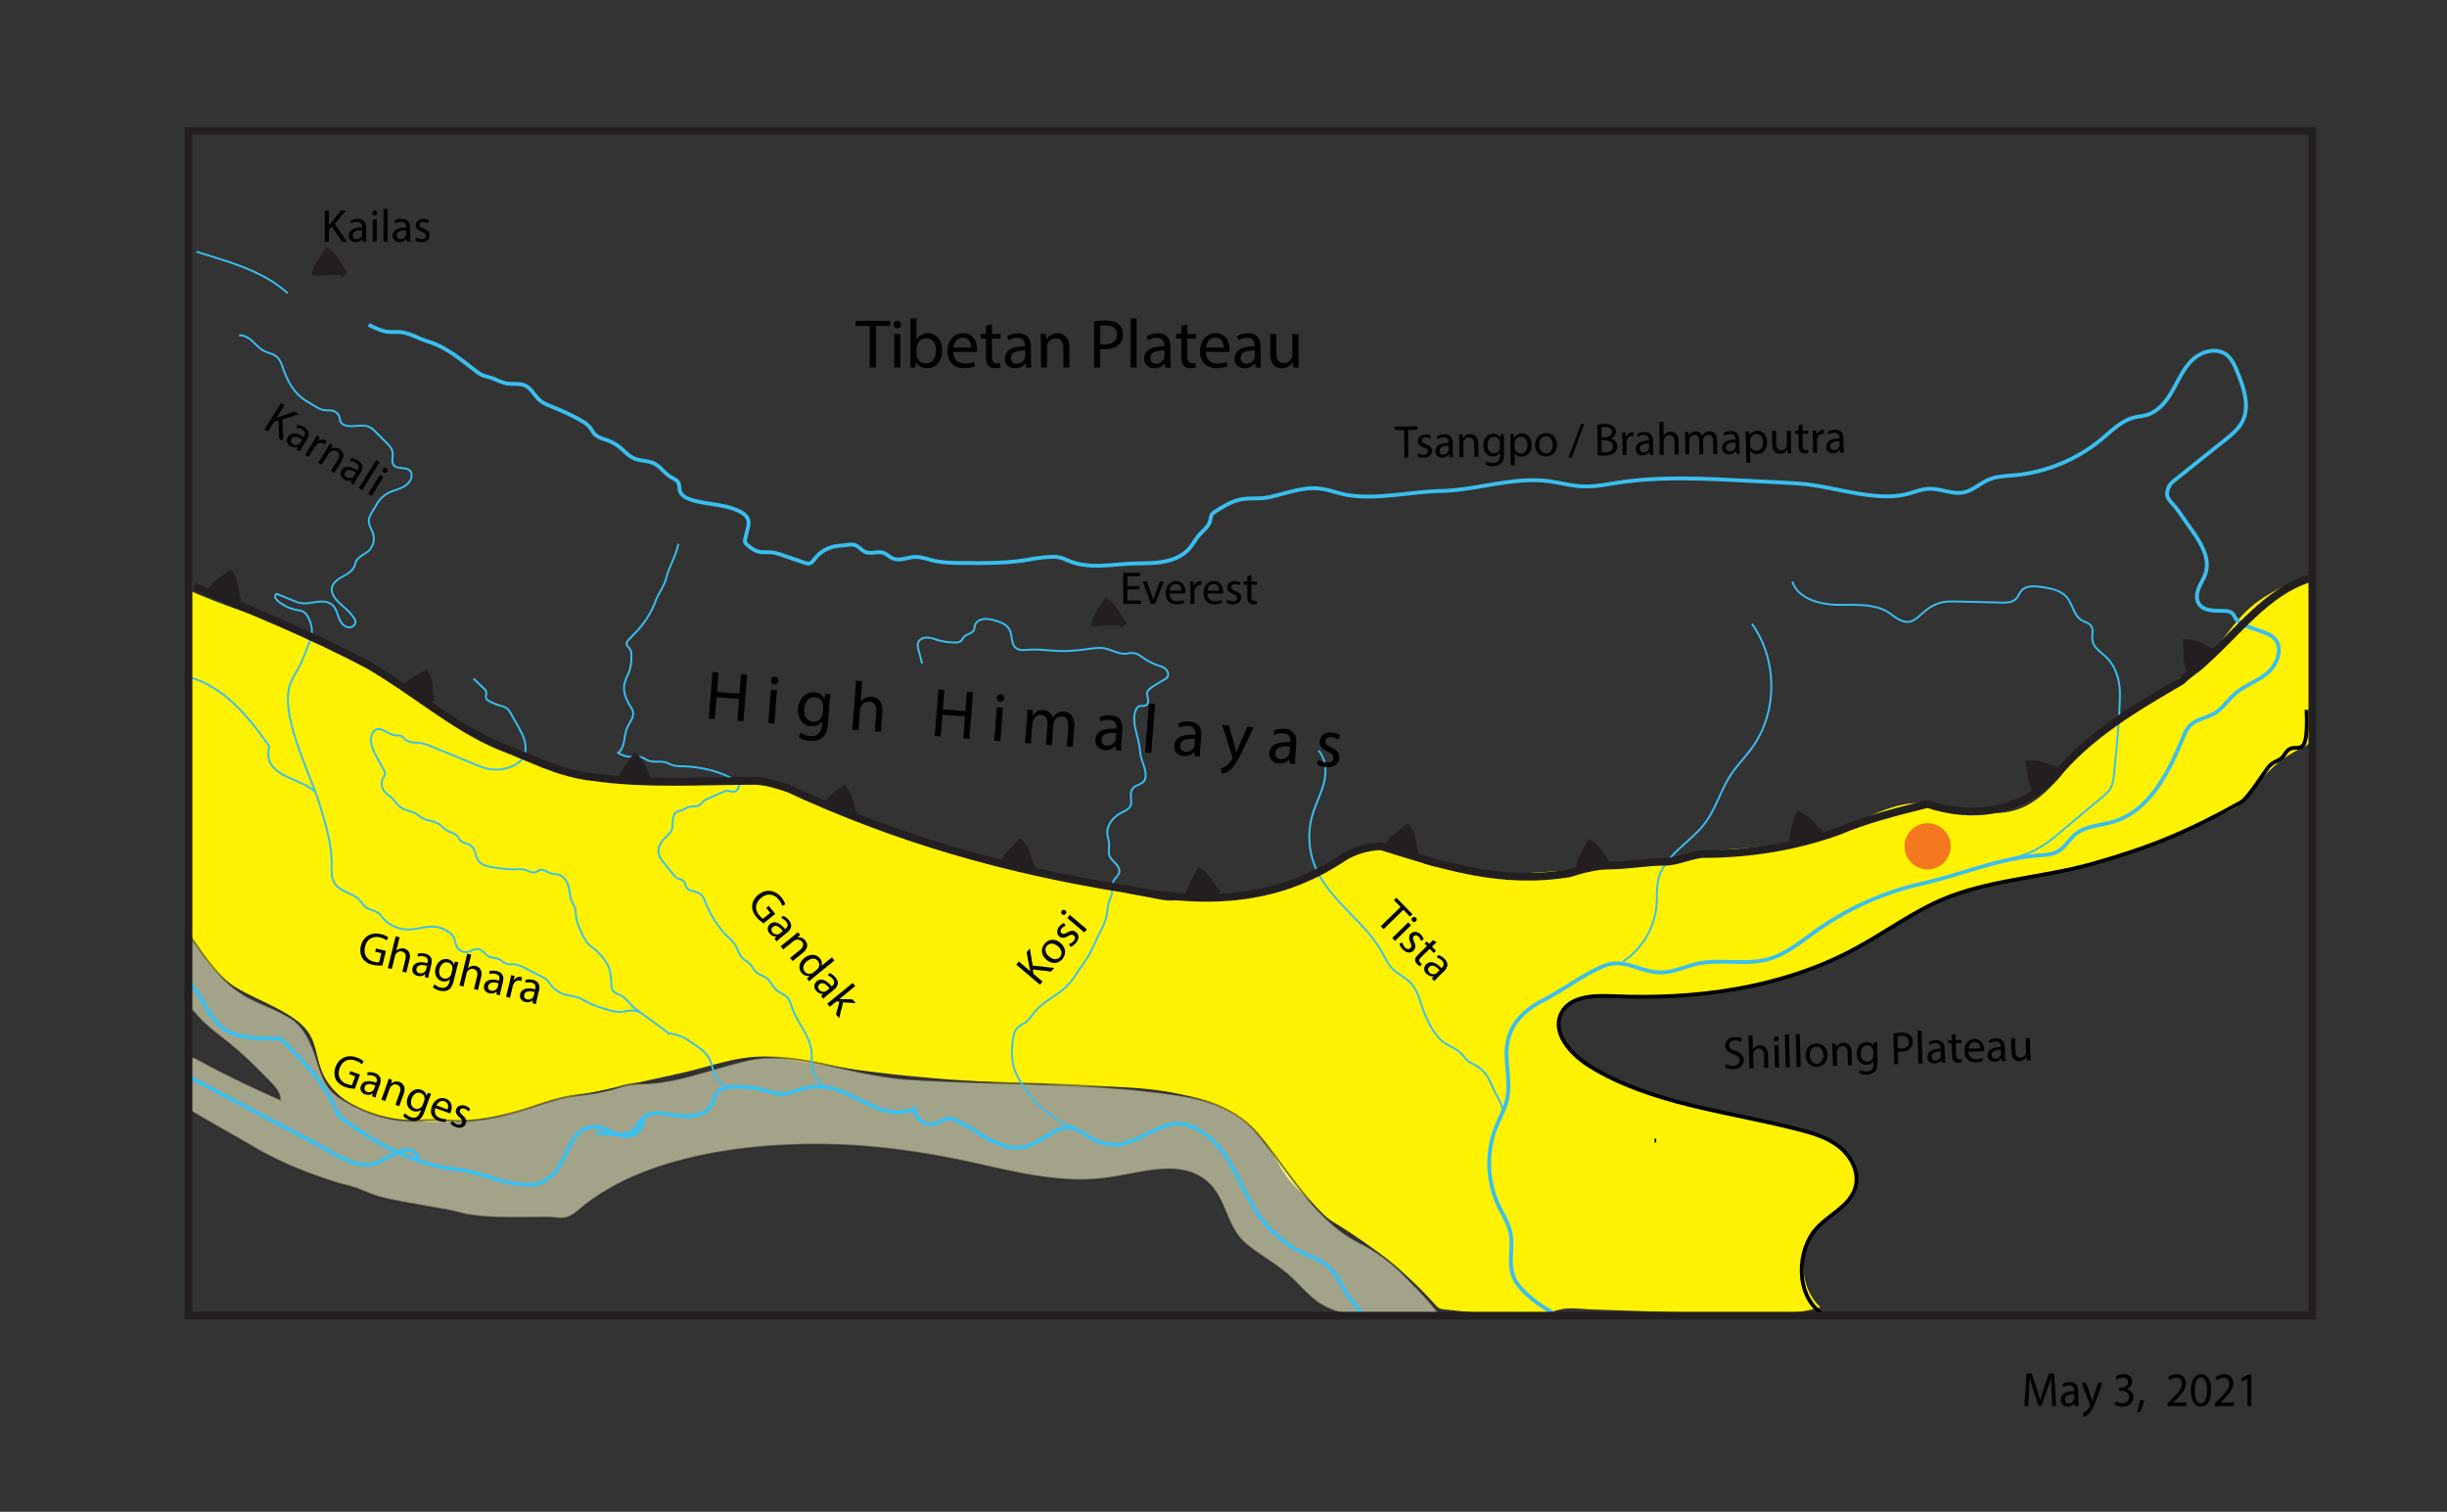 <svg xmlns="http://www.w3.org/2000/svg" xmlns:xlink="http://www.w3.org/1999/xlink" viewBox="0 0 636 393" style="enable-background:new 0 0 636 393">
    <rect x="0" y="0" width="636" height="393" fill="#333333" stroke="none"/>
    <style>
        .Key_Map_Eastern_India_sections_svg__hoverthing_x0020_2{opacity:.8;fill:#f05a28}.Key_Map_Eastern_India_sections_svg__st0{fill:#fef201}.Key_Map_Eastern_India_sections_svg__st1,.Key_Map_Eastern_India_sections_svg__st2{fill:none;stroke:#000;stroke-miterlimit:10}.Key_Map_Eastern_India_sections_svg__st2{opacity:.57;fill:#f8f7ca;stroke:#231f20;stroke-width:.5}.Key_Map_Eastern_India_sections_svg__st3,.Key_Map_Eastern_India_sections_svg__st4,.Key_Map_Eastern_India_sections_svg__st5,.Key_Map_Eastern_India_sections_svg__st6{fill:none;stroke:#3abfef;stroke-miterlimit:10}.Key_Map_Eastern_India_sections_svg__st4,.Key_Map_Eastern_India_sections_svg__st5,.Key_Map_Eastern_India_sections_svg__st6{stroke-width:.5}.Key_Map_Eastern_India_sections_svg__st5,.Key_Map_Eastern_India_sections_svg__st6{stroke:#231f20;stroke-width:2}.Key_Map_Eastern_India_sections_svg__st6{fill:#231f20}.Key_Map_Eastern_India_sections_svg__st7{display:none}.Key_Map_Eastern_India_sections_svg__st8,.Key_Map_Eastern_India_sections_svg__st9{display:inline;opacity:.8;fill:#f05a28}.Key_Map_Eastern_India_sections_svg__st9{fill:none;stroke:#f05a28;stroke-width:4;stroke-miterlimit:10}
    </style>
    <g id="Key_Map_Eastern_India_sections_svg__Below_TWS">
        <path class="Key_Map_Eastern_India_sections_svg__st0" d="M601.07 154.71c-.02-1.77-.11-3.7-1.27-5.04-5.53 2.33-11.18 4.75-15.57 8.84-3.04 2.84-5.33 6.36-8.09 9.47-4.26 4.79-9.81 8.3-15.12 11.74-2.99 1.94-6.16 3.6-9.13 5.56a53.68 53.68 0 0 0-13.47 12.74c-3.27 4.39-7.32 9.38-12.4 11.74-9.07 4.22-18.23-1.38-27.53-1.04-7.19.26-12.59 3.73-19.14 6.22a86.199 86.199 0 0 1-21.98 5.21c-4.79.48-9.63.56-14.35 1.48-3.57.69-7.04 1.86-10.61 2.56-3.54.7-7.14.93-10.74 1.17l-23.01 1.5c-3.34.22-6.86.93-10.16.55-3.84-.44-7.66-1-11.49-1.51-2.23-.29-4.48-.59-6.59-1.34-1.88-.67-3.62-1.68-5.44-2.49-2.21-.99-4.55-1.69-6.94-2.08l-.21-.03c-.73-.11-1.48-.2-2.21-.08-1.02.17-1.93.73-2.81 1.28-9.03 5.65-18.58 11.67-29.23 11.83-5.39.08-11-1.34-16.05.54-3.24 1.21-6.15.26-9.5-.41-3.93-.79-7.82-1.72-11.71-2.66-13.32-3.2-26.67-5.38-39.78-9.35a269.03 269.03 0 0 1-22.25-7.82c-7.06-2.84-13.74-6.49-21.09-8.29-10.94-2.68-22.2-1.33-33.31-1.08-11.67.26-19.68-2.06-30.08-5.92-17.9-6.63-31.92-18-48.37-27.34-13.51-7.67-28.31-10.94-42.34-17.21-.02.13-.06.25-.09.38v76.35c.09.34.16.69.17 1.09.09 3.7-.01 7.39-.17 11.08v.67c1.53 2.27 3.07 4.53 4.64 6.77 5.11 7.27 12.91 9.11 20.23 13.37 2.56 1.49 5.12 3.23 6.63 5.78 1.65 2.78 1.84 6.18 2.99 9.2 1.89 4.96 6.33 8.63 11.24 10.65 4.91 2.02 10.29 2.56 15.59 2.78 10.27.42 20.07-.68 29.71-4.31 4.86-1.83 10.43-2.49 15.54-3.6 5.63-1.23 11.27-2.47 16.9-3.7 2.86-.63 5.71-1.25 8.54-1.99 7.08-1.85 14.02-4.22 21.38-2.95 7.21 1.25 14.51 2.31 21.76 3.27 9.72 1.29 19.5 2.19 29.29 2.77 4.82.28 9.69.64 14.52.61 4.46-.02 8.94.73 13.47.74 16.89.04 38.39.82 48.65 16.49 1.65 2.51 2.94 5.27 4.8 7.63 1.62 2.05 3.62 3.73 5.51 5.53 2 1.89 3.48 3.96 5.82 5.39 9.79 6 18.93 12.85 26.59 21.48.39.44.8.9 1.33 1.16.45.21.95.27 1.44.32l7.37.77c5.31.55 10.67 1.11 16.01.67 2.41-.2 4.42-.95 6.69-1.47 2.52-.57 5.48-.06 8.06.02 11.83.39 23.65.78 35.48 1.16 8.03.26 16.23.51 23.94-1.73-5.56-5.23-5.91-15.02-.72-20.62 3.32-3.59 8.57-5.77 9.99-10.44 1.21-3.97-1.05-8.34-4.36-10.86-3.3-2.52-7.45-3.59-11.48-4.61-17.76-4.48-37.42-6.43-53.19-16.2-4.88-3.02-9.95-8.65-7.36-13.77 2.24-4.44 8.37-4.64 13.34-4.42 21.53.95 43.72-1.99 62.72-12.16 6.87-3.68 13.25-8.25 20.23-11.71 12.93-6.41 27.92-6.62 41.8-10.55 11.88-3.36 23-8.09 34.21-13.17 2.79-1.27 4.9-2.48 6.64-4.99 3.46-5.01 7.33-8.94 12.86-11.66 1.03-.5 2.14-1.01 2.73-2 .49-.82.52-1.83.53-2.78.15-11.71.15-23.45 0-35.18z"/>
        <path class="Key_Map_Eastern_India_sections_svg__st1" d="M430.46 296.49h-.43"/>
    </g>
    <g id="Key_Map_Eastern_India_sections_svg__Active_floodplain">
        <path class="Key_Map_Eastern_India_sections_svg__st2" d="M364.77 331.3c-3.28-3.3-7.11-6.16-11.28-8.24-11.49-5.72-18.35-18.39-26.48-28.15-4.72-5.67-11.96-8.78-19.24-9.99-23.19-3.85-48.59-2.81-72.15-4.45-8.64-.6-16.85-3.06-25.37-4.53-3.25-.56-6.54-1.02-9.84-1.04-3.3-.02-6.11.64-9.29 1.47-7.6 1.97-15.59 5.01-23.44 5.26-2.38.08-4.22.15-6.48.88a46.76 46.76 0 0 1-7.2 1.69c-2.1.32-4.21.5-6.3.88-4.68.87-9.11 2.76-13.71 4.01-4.09 1.11-8.21 2.01-12.48 2.26-3.88.22-7.88-.43-11.72-.09-6.92.61-14.02-1.46-20.02-5.02-1.16-.69-2.31-1.43-3.26-2.38-3-3-3.65-7.54-5.23-11.48-1.23-3.06-2.95-6.07-5.81-7.82-2.92-1.78-6.13-3.03-9.23-4.45-2.56-1.18-4.91-2.78-7.02-4.64-2.81-2.49-5.2-5.42-7.31-8.52-.96-1.41-1.94-2.79-2.92-4.18-.28 6.16-.74 12.31-.99 18.46 1.14.72 2.02 1.46 3.06 2.67 2.73 3.14 6.19 5.5 9.37 8.14 3.49 2.89 6.67 6.14 9.84 9.38 1.19 1.21 2.45 2.61 2.45 4.31-5.89-2.58-11.7-5.35-17.41-8.31-1.45-.75-2.87-1.56-4.32-2.29-.91-.45-1.87-.61-2.78-.99.52 4.85 1.39 9.75 1.15 14.55.81.49 1.63.98 2.45 1.46 4.69 2.73 9.49 5.39 14.19 8.15 5.09 2.98 10.5 5.4 16.05 7.37 2.73.97 5.53 1.97 8.35 2.61 2.85.65 5.58 2.22 8.46 2.97.43.11.86.22 1.28.32 2.67.64 5.38 1.11 8.08 1.58 2.47.43 4.94.9 7.42 1.31 2.12.34 4.21 1.06 6.36 1.4 4.61.73 9.29.71 13.94.68 2.19-.01 4.38-.03 6.57-.04 1.68-.01 3.28.53 4.93 0 1.4-.45 2.54-1.47 3.68-2.41 16.2-13.44 42.67-16.78 62.93-16.54 12.78.15 25.49 1.92 37.96 4.63 12 2.61 23.76 5.81 36.2 4.03 8.45-1.21 17.99-4.61 24.83.5 5.68 4.25 5.23 12.03 10.79 16.72 3.51 2.96 7.66 5.11 11.1 8.15 2.23 1.97 4.13 4.3 6.43 6.17 8.86 7.2 22.27 3.68 32.94 4.07-2.8-3.82-6.24-7.2-9.53-10.52z"/>
        <path class="Key_Map_Eastern_India_sections_svg__st1" d="M473.5 341.5c-7-5-6.48-16.66-1.29-22.26 3.32-3.59 8.57-5.77 9.99-10.44 1.21-3.97-1.05-8.34-4.36-10.86-3.3-2.52-7.45-3.59-11.48-4.61-17.76-4.48-37.42-6.43-53.19-16.2-4.88-3.02-9.95-8.65-7.36-13.76 2.24-4.44 8.37-4.64 13.34-4.42 21.53.95 43.72-1.99 62.72-12.16 6.87-3.68 13.25-8.25 20.23-11.71 12.93-6.41 27.92-6.62 41.8-10.55 15.03-4.25 24.97-8.38 38.6-16.01 1.67-.93 5.83-7.48 7-9 1.55-2.02 3.09-1.33 4.38-3.52 2.62-4.48 6.24 3.67 5.62-11.48"/>
    </g>
    <g id="Key_Map_Eastern_India_sections_svg__rivers">
        <path class="Key_Map_Eastern_India_sections_svg__st3" d="M154.89 294.4c1.87.25 3.75.42 5.64.49 1.35.05 2.82.03 3.9-.79 1.1-.83 1.52-2.29 2.48-3.28.95-.98 2.36-1.42 3.72-1.47 1.73-.06 3.54.36 5.23.63 3.33.52 7.4.17 9.08-2.75.76-1.32.95-3.08 2.21-3.94.6-.41 1.34-.53 2.07-.62 3.16-.36 6.39-.12 9.45.73 1.46.4 2.9.94 4.41.95 1.99.02 3.86-.85 5.78-1.4 11.22-3.21 18.26 9.45 28.79 5.33.15 2.62 3.17 4.64 5.64 3.77 1-.35 1.87-1.07 2.91-1.23 1.04-.15 2.07.27 3 .75 5.75 2.93 11.46 8.22 17.66 6.41 4.39-1.28 8.16-6.05 12.5-4.61 1.14.38 2.09 1.16 3.1 1.79 8.87 5.53 12.86.11 20.82-2.58 6.45-2.18 12.84 3.58 16.27 9.47 2.83 4.86 4.89 10.2 8.27 14.7 3.14 4.17 7.38 7.51 12.17 9.59 1.36.59 2.79 1.09 4.02 1.91 3.37 2.24 4.77 6.42 7.16 9.69.77 1.05 1.68 1.99 2.48 3.01.05.06.1.13.1.21-.01.16-.21.22-.37.23-.93.06-1.86.07-2.79.03"/>
        <path class="Key_Map_Eastern_India_sections_svg__st3" d="M49.45 255.84C53 259 54 265 59 268c4 2 9 2 14 2 6 6 12 12 15 20 9 7 20 13 31 14 7 1 12 4 19 4 2 0 4-1 6-3 4-4 4-13 12-12 3 1 7 4 10 1 1-1 1-2 1.34-3.19"/>
        <path class="Key_Map_Eastern_India_sections_svg__st4" d="M62.15 87.18c1.29-.13 2.5.64 3.45 1.51.96.87 1.81 1.9 2.95 2.5 1.08.57 2.38.73 3.32 1.51.99.82 1.37 2.14 1.8 3.35 1.26 3.51 3.11 6.65 6.4 8.47 1.33.74 2.98 2.04 4.54 2.13.73.04 1.48-.03 2.16.22.68.25 1.23.84 1.44 1.53.14.45.15.96.39 1.37.26.43.74.68 1.22.82 2.03.58 4.36-.48 6.25.45.63.31 1.14.81 1.63 1.31.88.88 1.77 1.76 2.65 2.64.76.75 1.55 1.58 1.7 2.64.15 1.1-.41 2.37.26 3.25.95 1.26 3.34.35 4.32 1.6.27.34.37.8.34 1.24-.08 1.33-1.18 2.38-2.37 2.97-1.19.59-2.52.87-3.7 1.48-1.34.69-2.44 1.82-3.13 3.15-.56 1.1-1.66 2.46-1.87 3.66-.24 1.4.79 2.67 1.14 4.05.38 1.51-.15 3.22-1.32 4.25-1.06.93-2.61 1.4-3.19 2.68-.18.39-.24.81-.4 1.21-.42 1.07-1.43 1.79-2.43 2.36s-2.07 1.09-2.8 1.98c-1.92 2.35.73 4.79 2.42 6.23.96.81 1.82 1.74 2.57 2.75.22.29.43.61.49.97.13.85-.72 1.63-1.58 1.63-.86 0-1.63-.58-2.11-1.3-.48-.71-.73-1.55-1.03-2.36-.3-.81-.67-1.62-1.32-2.19-1.2-1.04-3-.95-4.57-.69-1.69.29-3.17.54-4.77-.11l-5.1-2.07c-1.35.91.96 2.4 1.63 2.8 1.41.84 2.44 1.17 4.09 1.49.4.08.81.15 1.18.35.63.33 1.04.96 1.36 1.59.59 1.16.97 2.45.9 3.75-.07 1.21-.53 2.36-.98 3.48-.83 2.05-1.51 4.11-2.61 6.03-1.05 1.83-2.21 3.67-2.5 5.8-1.16 8.55 5.6 21.34 8.1 29.45 1.48 4.8 2.97 9.67 3.13 14.69.06 2.05-.38 4.24.93 6.03 1.53 2.09 4.69 2.32 6.42 4.25.49.54.84 1.2 1.4 1.67 1 .82 2.47.87 3.49 1.68.44.35.76.81 1.12 1.24 1.63 1.92 4.17 3 6.68 2.95 2.72-.05 5.73-1.4 8.38-.35.94.37 2.28 1.07 2.94 1.84.76.88.67 2.16 1.24 3.13.57.95 1.79 1.46 2.86 1.2.83-.2 1.57-.81 2.42-.76 1.31.08 2.03 1.59 3.25 2.09.68.28 1.45.21 2.13.47.79.3 1.38 1.01 2.19 1.27.59.19 1.24.12 1.86.17 1.27.1 2.44.69 3.57 1.28 1.42.74 2.85 1.47 4.27 2.21 1.1.57 1.39 1.44 2.2 2.32.85.92 1.94 1.62 3.14 1.99 1.06.32 2.18.4 3.23.73 1.19.37 2.25 1.06 3.37 1.6 1.51.73 3.12 1.21 4.72 1.68.93.27 1.87.55 2.83.56 1.48.02 2.96-.58 4.41-.25.95.21 1.77.8 2.56 1.38 1.58 1.15 3.15 2.31 4.73 3.46.41.3.83.61 1.13 1.02 2.73-.01 5.14 1.64 7.36 3.23 1.13.8 2.28 1.63 3.02 2.8 1.16 1.8 1.19 4.18 2.46 5.91a5.035 5.035 0 0 0 4.33 2.03M176.3 141.36c-.55 3.15-2.35 5.78-3.11 8.82-.56 2.25-1.97 3.88-2.76 5.99-.91 2.42-2.21 4.7-3.85 6.7-.92 1.13-1.94 2.16-2.96 3.2-.42.43-.88.98-.71 1.56.11.4.5.66.75 1 .49.64.48 1.51.44 2.31-.04.95-.08 1.92-.32 2.84-.38 1.43-1.26 2.71-1.51 4.17-.34 1.96.49 3.93 1.54 5.61.29.47.61.95.72 1.5.29 1.43-.9 2.68-1.49 4.02-.97 2.19-.49 5.14-2.37 6.62 1.14.73 2.49 1.11 3.84 1.08.7-.01 1.41-.13 2.09.04.7.18 1.28.65 1.96.91 1.44.54 3.1.03 4.58.49.6.18 1.14.52 1.74.71.73.23 1.5.23 2.26.25 4.79.15 9.67 1.15 13.83 3.59.28.16.56.34.76.58.68.82.09 2.3-.96 2.43-.61.07-1.21-.23-1.82-.2-.42.02-.82.19-1.2.37-1.27.57-2.54 1.13-3.81 1.7-.41.18-.83.37-1.15.68-.23.22-.41.5-.65.71-.93.83-2.27.45-3.36.83-.48.17-.85.48-1.3.66-.72.28-1.37.18-1.95.84-1.22 1.4-.15 3.94-1.48 5.23-1.35 1.31-3.21 2.98-2.89 5.1.15 1.02.82 1.88 1.47 2.68l2.22 2.76c.37.46.76.93 1.29 1.18.46.22 1.02.26 1.41.6.51.45.53 1.24.91 1.8.76 1.11 2.51.87 3.58 1.68.68.51.99 1.37 1.3 2.16 1.16 2.95 2.84 5.7 4.94 8.07.83.93 1.95 1.73 2.65 2.74.74 1.06.94 2.42 1.8 3.42.74.86 1.88 1.32 2.56 2.22.29.39.49.85.8 1.24.87 1.09 2.43 1.34 3.46 2.27.85.77 1.26 1.93 2.1 2.71.88.83 2.15 1.17 2.97 2.06.73.8.98 1.9 1.34 2.92 1.37 3.87 4.59 7.1 4.96 11.2.1 1.09-.02 2.19.08 3.28a8.183 8.183 0 0 0 3.09 5.62c.1.08.22.15.34.11s.07-.28-.04-.24M278.2 292.88a29.613 29.613 0 0 1-13.21-12.11c-.53-.93-1.01-1.88-1.34-2.9-.38-1.16-.56-2.38-.61-3.61-.08-1.67.06-3.35.41-4.98.12-.56.27-1.12.58-1.59.73-1.11 2.15-1.52 3.13-2.42.6-.54 1.01-1.25 1.5-1.89 2.5-3.28 6.79-4.74 9.42-7.91 1.43-1.73 2.62-3.75 3.92-5.59 1.63-2.31 2.73-5.2 4.01-7.74.71-1.4 1.43-2.83 1.69-4.38.18-1.07.15-2.17.49-3.2.19-.58.5-1.11.67-1.7.39-1.35.02-2.91.74-4.12.4-.66 1.1-1.16 1.29-1.9.21-.85-.32-1.71-.91-2.35-.6-.64-1.31-1.23-1.61-2.05-.35-.98-.03-2.06-.1-3.09-.06-.86-.39-1.68-.46-2.54-.2-2.31 1.52-4.42 3.57-5.49.74-.39 1.73-.77 2.23-1.48 1.04-1.5-.46-3.62 1-5.06.78-.77 2.1-.87 2.74-1.76.25-.35.37-.78.4-1.21.15-1.68-.74-3.25-1.15-4.88-.27-1.08-.33-2.2-.52-3.3-.52-3.04-2.02-6.21-.85-9.07.14-.34.33-.69.65-.87.47-.26 1.06-.11 1.58-.24 2-.49.15-2.64.87-3.8.36-.58.96-.97 1.54-1.33.9-.56 1.81-1.11 2.73-1.64.29-.17.58-.34.78-.61.49-.66.16-1.65-.47-2.19s-1.45-.75-2.23-1.02c-1.12-.39-2.19-.93-3.18-1.6-.9-.61-1.78-1.36-2.85-1.49-.76-.09-1.52.14-2.28.17-1.9.06-3.61-1.14-5.49-1.44-1.04-.16-2.11-.04-3.16.09-2.5.31-5.01.67-7.53.65-2.98-.02-5.95-.55-8.92-.34-1.09.08-2.31.23-3.18-.43-1.36-1.04-.91-3.21-1.68-4.74-.79-1.57-2.69-2.15-4.4-2.58-1.07-.27-2.25-.4-3.27.04-.56.24-1.1.64-1.3 1.22-.16.43-.11.93-.31 1.35-.47 1-1.95 1.03-2.66 1.88-.23.28-.37.64-.63.9-.46.47-1.19.51-1.84.49-1.53-.04-3.06-.29-4.52-.72-.87-.26-1.74-.59-2.65-.57s-1.88.47-2.19 1.32c-.22.62-.06 1.3.11 1.94.31 1.16.61 2.31.92 3.47M342.7 195.13c1.98 2.2 2.11 5.53 1.39 8.4s-2.16 5.51-2.98 8.35c-1.28 4.41-1.01 9.25.75 13.49 3.64 8.77 12.87 14.02 17.44 22.34.72 1.3 1.32 2.69 2.32 3.79 1.45 1.61 3.58 2.46 5.06 4.04 1.93 2.07 2.46 5.03 3.48 7.67.85 2.2 2.29 4.9 3.88 6.66 1.75 1.93 3.83 2.22 5.72 3.95.62.57 1.03 1.34 1.66 1.9.53.46 1.18.74 1.79 1.06 3.06 1.62 3.73 3.59 5.07 6.56.83 1.85 2.3 3.56 2.22 5.59"/>
        <path class="Key_Map_Eastern_India_sections_svg__st3" d="M404.03 341.58c-2.03-1.3-4.13-2.5-5.97-4.07-1.95-1.66-3.92-3.49-4.78-5.9-1.26-3.5.06-7.43-.68-11.08-.52-2.54-2-4.76-3.1-7.1-3.04-6.44-3.25-14.16-.55-20.74.89-2.16 2.07-4.22 2.64-6.49.97-3.86.08-7.91-.02-11.89-.18-7.16 3.83-11.36 9.83-14.46 5.02-2.59 10.51-6.76 15.57-8.78 5.19-2.07 8.98 1.45 14.19 1.71 3.43.17 6.65-1.51 10-2.25 6.06-1.33 12.54.47 18.52-1.21 4.61-1.3 8.39-4.51 12.29-7.29a77.115 77.115 0 0 1 27.71-12.37c10.22-2.3 19.58-6.52 30.24-7.29 1.74-.13 3.56-.21 5.06-1.1 1.77-1.04 2.79-3.01 4.36-4.34 2.71-2.27 6.58-2.31 9.97-3.33 9.28-2.79 14.27-12.61 17.96-21.57.51-1.23 1.03-2.5 1.97-3.44 1.72-1.72 4.4-1.97 6.47-3.24 2.01-1.23 3.31-3.32 5.07-4.88 2.57-2.29 6.03-3.38 8.64-5.62 2.62-2.24 4.09-6.63 1.6-9.01-.77-.73-1.79-1.14-2.78-1.53-2-.78-4.41-1.36-6.21-2.54-1.52-.99-1.01-2.82-3.67-2.95-2.51-.12-5.62.2-6.9-1.95-.73-1.23-.47-2.81.08-4.13s1.37-2.53 1.77-3.9c1.1-3.83-1.3-7.71-3.6-10.98-1.2-1.7-2.39-3.41-3.59-5.11-1.84-2.63-3.68-3.08-2.48-6.06.34-.85 1.09-1.46 1.8-2.03 4.26-3.4 8.52-6.81 12.78-10.21 1.78-1.42 3.62-2.91 4.63-4.96 1.97-3.96.32-8.69-1.34-12.79-.68-1.68-1.42-3.44-2.87-4.52-2.55-1.9-6.35-.88-8.69 1.27s-3.63 5.17-5.2 7.94c-1.56 2.77-3.66 5.52-6.7 6.45-1.1.33-2.27.41-3.38.69-3.3.85-5.8 3.43-8.42 5.61-6.36 5.29-14.34 8.61-22.57 9.39-2.28.22-4.64.26-6.75 1.14-2.24.94-4.09 2.8-6.47 3.31-3.02.65-6.08-1.04-9.17-.91-2.01.09-3.89.94-5.85 1.41-8.26 2-18.96-2.09-27.37-2.73-2.57-.19-5.15-.33-7.72-.46-2.28-.12-4.56-.23-6.84-.35-11.01-.56-22.1-1.12-33 .53-3.01.46-6.03 1.08-9.08.97-3.27-.13-6.44-1.11-9.69-1.44-9.05-.93-18.11 2.42-27.17 2.63-7.73.18-16.9 2.35-24.46 1.03-2.35-.41-4.6-1.35-6.97-1.64-4.7-.57-9.18 1.42-13.71 2.3-2.22.43-4.41.09-6.59.45-2.44.4-4.63 1.74-6.7 3.03-.5.31-1.02.64-1.27 1.17-.21.43-.21.92-.33 1.38-.36 1.51-1.77 2.5-2.8 3.66-1.01 1.14-1.69 2.54-2.7 3.67-1.77 1.97-4.39 2.98-7.01 3.4-2.62.42-5.28.31-7.93.43-4.96.22-10.04 1.22-14.81-.18-1.8-.53-3.34-1.56-5.22-1.58-2.31-.02-4.46.34-6.74.73-5.58.96-11.27.92-16.93.87-2.73-.02-5.48-.05-8.13-.7-1.49-.37-2.97-.93-4.5-.87-1.91.08-3.88 1.13-5.65.41-.92-.37-1.63-1.19-2.58-1.49-1.52-.49-3.3.44-4.74-.27-1.14-.56-1.77-1.71-3.14-1.85-.97-.1-2.1.2-3.09.25-2.59.12-5.1 1.24-6.71 3.31-.44.57-.89 1.24-1.6 1.35-.39.06-.77-.07-1.14-.2-1.83-.63-3.65-1.26-5.48-1.89-1.09-.38-2.19-.75-3.33-.83-.89-.06-1.8.07-2.68-.07-1.38-.22-2.58-1.09-3.59-2.06-.16-.15-.31-.31-.39-.51-.1-.28-.03-.58.04-.87l.66-2.67c.14-.58.28-1.17.21-1.76-.12-.98-.83-1.82-1.67-2.33-3.66-2.23-8.67-2.05-12.73-3.23-1.44-.42-3.07-1.1-3.47-2.55-.18-.68-.06-1.44-.39-2.06-.38-.71-1.21-1.01-1.9-1.42-1.63-.96-2.7-2.74-4.41-3.57-1.61-.78-3.56-.59-5.2-1.32-1.43-.63-2.47-1.88-3.69-2.86-1.06-.86-2.29-1.53-3.58-1.96-1.46-.49-2.64-.79-3.47-2.16-.75-1.25-1.54-2.04-2.86-2.78-2.4-1.34-4.9-2.53-7.45-3.56-1.24-.5-2.52-.97-3.52-1.85-1.32-1.16-2.08-2.96-3.66-3.72-1.51-.74-3.33-.3-4.98-.61-1.35-.25-2.56-1-3.87-1.42-.73-.23-1.5-.36-2.2-.66-.83-.35-1.55-.91-2.26-1.46-3.67-2.83-7.52-6-11.99-7.34-2.53-.76-4.86-2.3-7.49-2.46-.85-.05-1.7.04-2.55-.02-1.91-.13-3.68-1-5.4-1.86"/>
        <path class="Key_Map_Eastern_India_sections_svg__st4" d="M455.34 162.18c6.71 9.3 6.73 22.9.03 32.21-1.76 2.44-3.91 4.59-5.56 7.11-2.6 3.98-3.85 8.75-6.72 12.54-3.86 5.08-10.55 8.35-12.05 14.56-.53 2.19-.31 4.48-.49 6.72-.46 5.83-3.75 11.38-8.65 14.57M465.85 151.18c1.52 4.52 7.17 5.98 11.94 6.05 4.77.06 10.04-.43 13.8 2.51 6.45 5.04 6.5-1.14 12.45-2.96 1.59-.49 3.29-.45 4.95-.41l11.08.27c1.41.03 2.99 0 3.96-1.02.57-.6.82-1.44 1.36-2.06 1.21-1.38 3.37-1.23 5.19-.97 2.39.35 5.01.81 6.58 2.65 1.58 1.85 1.83 4.8 3.93 6.02.79.46 1.8.64 2.35 1.37.82 1.07.19 2.61.42 3.94.32 1.81 2.12 2.88 3.46 4.14 2.67 2.51 3.74 6.36 3.67 10.02-.13 6.66-.89 13.97-1.55 20.66-.11 1.09-.24 2.21-.72 3.19-.58 1.16-1.6 2.02-2.59 2.85-3.99 3.34-7.99 6.68-11.98 10.02-3.2 2.68-7.13 4.9-11.3 5.63M74.74 76.22c-6.47-5.94-15.48-8.16-23.62-10.79M123.08 176.41l2.65 2.53c.28.26.57.55.65.93.12.54-.23 1.12-.04 1.63.13.33.45.55.76.72.85.48 1.75.87 2.68 1.14.7.21 1.45.37 2.02.83.43.35.72.85 1 1.34.57 1.01 1.15 2.02 1.72 3.04.77 1.36 1.54 2.74 1.89 4.25.35 1.52.22 3.22-.7 4.47-.53.72-1.29 1.25-2.08 1.65a10.35 10.35 0 0 1-6.98.87c-1.1-.25-2.14-.68-3.18-1.11-3.7-1.52-7.4-3.05-11.11-4.57-.9-.37-1.81-.75-2.78-.91-1.49-.25-3.19-.04-4.33-1.03-.4-.35-.72-.84-1.24-.98-.29-.08-.6-.03-.9-.03-1.2 0-2.24-.74-3.31-1.27-.52-.26-1.09-.48-1.66-.37-.77.14-1.32.86-1.56 1.61-.59 1.89.39 3.88 1.34 5.62.6 1.09 1.2 2.19 1.79 3.28.17.31.34.64.35.99.01.52-.35.97-.57 1.44-.5 1.05-.32 2.39.44 3.27.83.96 1.96 1.46 2.68 2.53.79 1.19 1.99 2 3.45 2.48.61.2 1.25.31 1.82.6.62.32 1.11.83 1.7 1.2 1.33.81 3.05.77 4.38 1.59.81.5 1.42 1.3 2.25 1.77.92.52 2.1.66 2.75 1.5.25.33.39.73.67 1.05.68.78 1.92.73 2.75 1.34 1.23.9 1.12 2.8 2.04 4.01.84 1.1 2.35 1.41 3.72 1.63 1.73.28 3.47.57 5.22.54 1.11-.02 2.26-.15 3.31.19.76.25 1.51.75 2.29.6.58-.11 1.05-.56 1.63-.64.82-.12 1.54.52 2.32.8 1.07.38 2.16.14 3.11.83.98.71 1.59 1.86 1.84 3.02.26 1.21.29 2.48.8 3.61.23.51.56.97.74 1.49.29.79.23 1.66.34 2.5.17 1.4.77 2.71 1.37 3.99.5 1.07 1.01 2.16 1.82 3.02.51.54 1.12.96 1.69 1.43 1.33 1.1 2.45 2.46 3.28 3.97.98 1.77.89 3.54 1.03 5.53.02.27.04.54.13.79.34.9 1.43 1.2 2.29 1.65 1.97 1.05 3.03 3.43 5.09 4.29M49.52 176.12C59 179 65 187 70 194c-2 8 8 8 11.87 11.83"/>
        <path class="Key_Map_Eastern_India_sections_svg__st3" d="M49.93 280.29c10.74 5.82 21.6 11.41 32.41 17.1 4.5 2.37 10.4 6.93 15.72 4.85 2.39-.93 9.12-6.26 10.69-1.07"/>
    </g>
    <g id="Key_Map_Eastern_India_sections_svg__Thrust_faults">
        <path class="Key_Map_Eastern_India_sections_svg__st5" d="M600.17 150.38C589 154 582 164 573 172c-2 2-4 3-6 5-12 7-24 14-33 25-9 9-21 11-33 7-8 2-16 4-23 7-11 4-23 6-35 6-3 0-7 2-10 2-5 0-10 1-15 1-3 0-7 1-10 2-18 3-33-2-49-7-3 0-7 1-10 3-18 12-37 12-57 8-31-5-59-13-87-26-3-1-6-2-9-2-14 0-28 1-42-1-9-1-16-5-24-8-12-5-22-14-34-21-15-8-30-14-45.51-20.51"/>
        <path class="Key_Map_Eastern_India_sections_svg__st6" d="M221.9 211.99c-1.18-2.03-.9-4.43-2.58-6.68-1.43 1.14-3.45 2.5-4.23 4.13M316.58 232.35c-1.84-1.48-2.4-4.02-4.79-5.49-.99 1.83-2.48 4.15-2.67 6.16M168.48 202.53c-1.41-1.52-1.49-4.01-3.4-5.54-1.18 1.71-2.9 3.86-3.4 5.79M61.81 156.35c-1.05-2.12-.47-4.66-2.02-7-1.67 1.24-4 2.71-5.02 4.45M111.98 182.39c-.79-2.21-.07-4.52-1.3-7.04-1.61.86-3.85 1.82-4.91 3.28M268.28 225.93c-1.36-1.93-1.2-4.53-3.09-6.6-1.45 1.49-3.53 3.3-4.27 5.18M368 222.29c-1.1-2.09-.6-4.65-2.21-6.94-1.63 1.28-3.93 2.82-4.9 4.58M575.31 169.52c-2.34-.36-4.09-2.29-6.89-2.36.06 2.08-.08 4.83.76 6.67M534.71 200.15c-2.36-.06-4.35-1.75-7.14-1.46.32 2.05.54 4.8 1.6 6.52M89.66 71.43c-1.81-1.63-2.23-4.25-4.6-5.9-1.11 1.79-2.77 4.05-3.08 6.07M418.06 224.97c-1.84-1.48-2.39-4.03-4.78-5.5-.99 1.83-2.49 4.15-2.68 6.15M473.34 216.66c-2.07-1.13-3.07-3.55-5.67-4.57-.65 1.97-1.72 4.52-1.56 6.53"/>
    </g>
    <g id="Key_Map_Eastern_India_sections_svg__Labels">
        <path d="M533.21 361.79c-.06-1.18-.13-2.6-.12-3.65h-.04c-.28.99-.61 2.05-1.02 3.21l-1.43 4.11h-.79l-1.31-4.03c-.38-1.19-.71-2.29-.94-3.29h-.02c-.02 1.05-.08 2.47-.16 3.74l-.22 3.63h-1l.56-8.46h1.33l1.38 4.09c.34 1.04.61 1.97.82 2.85h.04c.2-.85.49-1.78.85-2.85l1.44-4.09h1.33l.5 8.46h-1.02l-.18-3.72zM539.3 365.51l-.08-.77h-.04c-.32.48-.95.9-1.78.9-1.17 0-1.77-.87-1.77-1.75 0-1.47 1.25-2.27 3.49-2.26v-.12c0-.5-.13-1.41-1.32-1.41-.54 0-1.1.18-1.51.45l-.24-.73c.48-.33 1.17-.54 1.91-.54 1.78 0 2.21 1.27 2.21 2.49v2.27c0 .53.02 1.04.1 1.46h-.97zm-.16-3.1c-1.15-.03-2.46.19-2.46 1.37 0 .72.46 1.06 1 1.06.76 0 1.24-.5 1.4-1.02.04-.11.06-.24.06-.35v-1.06zM542.16 359.43l1.27 3.59c.13.4.28.88.37 1.24h.02c.11-.36.23-.83.37-1.27l1.15-3.57h1.12l-1.58 4.33c-.75 2.08-1.27 3.15-1.99 3.8-.52.48-1.03.67-1.3.72l-.26-.93c.26-.09.61-.26.92-.54.29-.24.65-.67.89-1.23.05-.11.08-.2.08-.26s-.02-.15-.07-.29l-2.15-5.6h1.16zM549.89 364.24c.3.2 1 .51 1.73.51 1.36 0 1.78-.9 1.76-1.58-.01-1.14-1-1.63-2.01-1.63h-.59v-.83h.59c.77 0 1.74-.42 1.74-1.38 0-.65-.4-1.23-1.37-1.23-.62 0-1.22.29-1.56.54l-.28-.8c.41-.31 1.2-.63 2.04-.63 1.54 0 2.23.95 2.23 1.95 0 .84-.48 1.56-1.44 1.92v.02c.96.2 1.74.96 1.74 2.1 0 1.31-.97 2.45-2.84 2.45-.88 0-1.64-.29-2.03-.55l.29-.86zM555.44 367.06c.26-.74.59-2.08.72-3l1.18-.12c-.28 1.07-.8 2.46-1.14 3.05l-.76.07zM563.36 365.51v-.68l.83-.84c1.99-1.98 2.89-3.04 2.9-4.27 0-.83-.38-1.59-1.55-1.59-.71 0-1.3.38-1.66.69l-.34-.78c.54-.48 1.31-.83 2.21-.83 1.68 0 2.39 1.21 2.39 2.37 0 1.51-1.04 2.73-2.69 4.38l-.62.6v.02h3.5v.92h-4.97zM574.7 361.34c0 2.78-.98 4.31-2.71 4.31-1.52 0-2.55-1.49-2.58-4.19 0-2.74 1.13-4.24 2.71-4.24 1.64-.01 2.58 1.52 2.58 4.12zm-4.23.13c0 2.12.62 3.33 1.58 3.33 1.08 0 1.59-1.32 1.59-3.4 0-2.01-.49-3.33-1.58-3.33-.92-.01-1.59 1.18-1.59 3.4zM575.67 365.51v-.68l.83-.84c1.99-1.98 2.89-3.04 2.9-4.27 0-.83-.38-1.59-1.55-1.59-.71 0-1.3.38-1.66.69l-.34-.78c.54-.48 1.31-.83 2.21-.83 1.68 0 2.39 1.21 2.39 2.37 0 1.51-1.04 2.73-2.69 4.38l-.62.6v.02h3.5v.92h-4.97zM584.12 358.38h-.02l-1.36.77-.2-.84 1.7-.96h.9v8.16h-1.02v-7.13zM92.24 283.01c-.5 0-1.46-.06-2.49-.43-1.15-.42-1.99-1.05-2.48-2.03-.43-.87-.47-2.03-.04-3.21.83-2.26 2.99-3.36 5.54-2.44.88.32 1.5.76 1.77 1.03l-.53.71c-.34-.33-.8-.66-1.56-.93-1.85-.67-3.47.05-4.16 1.95-.7 1.93.05 3.49 1.82 4.13.64.23 1.12.3 1.38.27l.82-2.27-1.54-.56.29-.79 2.5.9-1.32 3.67zM96.7 285l.17-.72-.03-.01c-.46.32-1.18.49-1.96.21-1.11-.4-1.39-1.38-1.1-2.17.48-1.32 1.91-1.62 4.01-.85l.04-.11c.16-.45.33-1.31-.78-1.71-.51-.18-1.09-.22-1.57-.11l.01-.74c.56-.13 1.28-.09 1.97.16 1.67.6 1.66 1.89 1.27 2.98l-.74 2.04c-.17.47-.32.94-.38 1.34l-.91-.31zm.86-2.84c-1.08-.41-2.37-.67-2.76.39-.23.64.09 1.1.59 1.29.71.26 1.32-.03 1.65-.44.07-.09.13-.19.17-.3l.35-.94zM100.55 281.89c.2-.56.36-1.03.49-1.49l.88.32-.27.92.02.01c.46-.42 1.27-.7 2.18-.38.76.27 1.77 1.15 1.09 3.02l-1.18 3.26-.99-.36 1.14-3.15c.32-.88.25-1.73-.68-2.07-.65-.24-1.33.04-1.7.53-.09.11-.17.27-.23.44l-1.19 3.28-.99-.36 1.43-3.97zM112.05 284.37c-.17.39-.35.82-.59 1.48l-1.14 3.17c-.45 1.25-.98 1.93-1.68 2.21-.71.3-1.53.19-2.22-.06-.65-.24-1.32-.66-1.65-1.11l.52-.67c.28.36.77.76 1.45 1.01 1.01.37 1.95.1 2.45-1.27l.22-.61-.02-.01c-.49.4-1.22.59-2.07.29-1.35-.49-1.91-1.99-1.36-3.5.67-1.85 2.25-2.46 3.51-2.01.95.34 1.29 1.03 1.36 1.56l.02.01.34-.81.86.32zm-1.8 1.79c.06-.17.1-.32.11-.47.03-.64-.29-1.29-1.01-1.55-.95-.34-1.91.21-2.37 1.48-.39 1.07-.17 2.16.9 2.55.61.22 1.3.04 1.74-.52.12-.15.21-.33.27-.5l.36-.99zM113.16 288.06c-.46 1.35.2 2.21 1.19 2.57.71.26 1.18.29 1.61.26l-.09.77c-.41.03-1.07 0-1.94-.32-1.68-.61-2.29-2.07-1.69-3.72s2.03-2.59 3.62-2.02c1.78.64 1.69 2.38 1.33 3.39-.07.2-.15.35-.2.45l-3.83-1.38zm3.17.34c.24-.63.32-1.71-.79-2.11-1-.36-1.78.4-2.11 1.06l2.9 1.05zM117.57 291.39c.22.3.67.69 1.17.87.72.26 1.19.02 1.35-.43.17-.47-.02-.84-.65-1.37-.86-.7-1.12-1.41-.89-2.07.32-.88 1.29-1.34 2.46-.92.55.2.98.53 1.22.82l-.51.63c-.17-.21-.5-.54-1-.72-.59-.21-1.04.01-1.18.41-.16.45.09.77.7 1.3.82.7 1.13 1.35.84 2.16-.35.96-1.34 1.37-2.63.9-.6-.22-1.1-.56-1.4-.93l.52-.65z"/>
        <g>
            <path d="M99.39 250.95c-.49.05-1.46.1-2.52-.15-1.19-.29-2.09-.83-2.68-1.75-.52-.82-.68-1.97-.38-3.19.58-2.34 2.61-3.66 5.24-3.02.91.22 1.57.59 1.87.84l-.45.77c-.37-.29-.86-.57-1.65-.76-1.91-.46-3.45.42-3.93 2.39-.48 1.99.43 3.46 2.26 3.91.66.16 1.14.18 1.4.12l.57-2.34-1.6-.39.2-.82 2.59.63-.92 3.76zM102.83 243.39l1.03.25-.86 3.52h.02c.23-.25.55-.45.91-.54.35-.1.73-.13 1.12-.04.76.18 1.86.94 1.38 2.89l-.82 3.36-1.03-.25.79-3.24c.22-.91.07-1.76-.9-2-.66-.16-1.3.18-1.62.69-.09.13-.14.27-.19.47l-.83 3.4-1.03-.25 2.03-8.26zM110.42 254l.09-.73-.04-.01c-.42.37-1.12.62-1.93.42-1.14-.28-1.53-1.22-1.33-2.04.33-1.36 1.72-1.82 3.9-1.27l.03-.12c.11-.47.19-1.34-.96-1.62a2.87 2.87 0 0 0-1.57.06l-.07-.73c.54-.19 1.26-.22 1.98-.05 1.72.42 1.86 1.7 1.58 2.83l-.51 2.11c-.12.49-.21.97-.24 1.37l-.93-.22zm.55-2.92c-1.11-.3-2.43-.41-2.7.69-.16.66.21 1.09.73 1.21.73.18 1.31-.17 1.59-.61.06-.1.11-.21.14-.31l.24-.98zM119.15 250.15c-.12.4-.26.85-.42 1.54l-.8 3.27c-.31 1.29-.76 2.02-1.43 2.38-.67.38-1.5.35-2.22.18-.68-.16-1.38-.51-1.76-.92l.45-.72c.32.32.85.68 1.55.84 1.05.25 1.95-.11 2.3-1.53l.15-.63h-.02c-.44.45-1.15.72-2.02.51-1.4-.34-2.11-1.77-1.73-3.33.46-1.91 1.98-2.69 3.27-2.38.98.24 1.39.88 1.52 1.41l.02.01.25-.84.89.21zm-1.61 1.96c.04-.18.07-.33.06-.48-.04-.64-.42-1.25-1.17-1.43-.98-.24-1.88.42-2.2 1.72-.27 1.11.07 2.16 1.17 2.43.63.15 1.3-.1 1.68-.7.1-.16.17-.35.21-.53l.25-1.01zM121.44 247.92l1.03.25-.86 3.52.02.01c.23-.25.55-.45.91-.54.35-.1.73-.13 1.12-.04.76.18 1.86.94 1.38 2.89l-.82 3.36-1.03-.25.79-3.24c.22-.91.07-1.76-.9-2-.66-.16-1.3.18-1.62.69-.09.12-.14.27-.19.47l-.83 3.4-1.03-.25 2.03-8.27zM129.03 258.52l.09-.73-.04-.01c-.42.37-1.12.62-1.93.42-1.14-.28-1.53-1.22-1.33-2.04.33-1.36 1.72-1.81 3.9-1.27l.03-.12c.11-.47.19-1.34-.96-1.62a2.87 2.87 0 0 0-1.57.06l-.07-.73c.54-.19 1.26-.22 1.98-.05 1.72.42 1.86 1.7 1.58 2.83l-.51 2.11c-.12.49-.21.97-.24 1.37l-.93-.22zm.55-2.91c-1.11-.3-2.43-.41-2.7.69-.16.66.21 1.09.73 1.21.73.18 1.31-.17 1.59-.61.06-.1.11-.21.14-.31l.24-.98zM132.47 255.25c.16-.66.29-1.24.38-1.77l.9.22-.23 1.12.05.01c.44-.69 1.17-1.02 1.86-.86.12.03.2.06.28.11l-.24.97c-.1-.05-.2-.09-.34-.12-.72-.18-1.37.25-1.7.98-.06.13-.12.29-.16.47l-.73 3.01-1.01-.25.94-3.89zM138.4 260.8l.09-.73-.04-.01c-.42.37-1.12.62-1.93.42-1.14-.28-1.53-1.22-1.33-2.04.33-1.36 1.73-1.82 3.9-1.27l.03-.12c.11-.47.19-1.34-.96-1.62a2.87 2.87 0 0 0-1.57.06l-.07-.73c.54-.19 1.26-.22 1.98-.05 1.73.42 1.86 1.7 1.58 2.83l-.51 2.11c-.12.49-.21.97-.24 1.37l-.93-.22zm.55-2.91c-1.11-.3-2.43-.41-2.7.69-.16.66.21 1.09.73 1.21.73.18 1.31-.17 1.59-.61.06-.1.11-.21.14-.31l.24-.98z"/>
        </g>
        <g>
            <path d="M198.49 240.01a7.63 7.63 0 0 1-1.91-1.64c-.77-.95-1.17-1.93-1.08-3.02.08-.96.65-1.98 1.62-2.78 1.88-1.51 4.29-1.34 6 .76.59.72.89 1.42.98 1.8l-.82.34c-.12-.46-.34-.97-.86-1.61-1.24-1.53-3-1.75-4.57-.47-1.59 1.29-1.75 3.02-.56 4.48.43.53.8.83 1.04.94l1.87-1.52-1.04-1.27.65-.53 1.68 2.07-3 2.45zM201.29 244.01l.51-.53-.02-.03c-.56.04-1.27-.19-1.79-.83-.74-.91-.48-1.9.17-2.43 1.09-.89 2.47-.4 3.88 1.34l.09-.08c.37-.3.96-.95.21-1.87-.34-.42-.83-.75-1.29-.9l.39-.63c.54.18 1.14.59 1.6 1.15 1.12 1.38.45 2.48-.45 3.21l-1.68 1.37c-.39.32-.76.65-1.02.95l-.6-.72zm2.19-1.99c-.71-.91-1.69-1.79-2.57-1.08-.53.43-.49.99-.15 1.41.48.59 1.15.65 1.64.47.11-.04.21-.1.3-.17l.78-.63zM206.19 243.33c.46-.38.84-.7 1.19-1.03l.59.73-.71.65.01.02c.61-.12 1.45.05 2.06.8.51.62.92 1.89-.62 3.15l-2.69 2.19-.67-.82 2.6-2.11c.72-.59 1.11-1.35.48-2.12-.44-.54-1.16-.65-1.73-.42-.13.05-.29.14-.43.25l-2.71 2.2-.67-.82 3.3-2.67zM216.88 249.68l-5.44 4.43c-.4.33-.85.71-1.13.98l-.6-.73.75-.67-.02-.02c-.71.16-1.53-.08-2.13-.81-.88-1.09-.65-2.68.72-3.79 1.49-1.23 3.17-1.05 4.06.05.56.69.61 1.42.42 1.92l.02.02 2.69-2.19.66.81zm-4.6 2.39c.1-.08.23-.21.31-.32.42-.55.49-1.34-.01-1.95-.69-.85-1.84-.74-2.84.07-.91.74-1.3 1.8-.58 2.69.45.55 1.22.75 1.95.41.13-.06.25-.14.38-.25l.79-.65zM213.41 258.91l.51-.53-.02-.03c-.56.04-1.27-.19-1.79-.83-.74-.91-.48-1.9.17-2.43 1.09-.89 2.47-.4 3.88 1.34l.09-.08c.37-.3.96-.95.21-1.87-.34-.42-.83-.75-1.29-.9l.39-.62c.55.18 1.14.59 1.6 1.15 1.12 1.38.45 2.47-.45 3.21l-1.68 1.37c-.39.32-.76.65-1.02.95l-.6-.73zm2.2-1.99c-.71-.91-1.69-1.79-2.57-1.08-.53.43-.49.99-.15 1.41.48.59 1.15.65 1.64.47.11-.04.21-.1.3-.17l.78-.63zM218.13 259.73l.01.02c.25-.02.57-.02.84-.02l2.63.06.8.99-3.27-.23-1.04 4.14-.81-1 .89-3.31-.81-.04-1.69 1.38-.66-.81 6.6-5.38.66.81-4.15 3.39z"/>
        </g>
        <g>
            <path d="M264.13 250.74l.67-.8 2.97 2.52.02-.03c-.1-.37-.18-.72-.25-1.04l-.71-3.85.84-.99.72 4.45 5.59.61-.8.94-4.75-.54.18 1.16 2.35 1.99-.68.8-6.15-5.22zM275.62 245.12c1.64 1.39 1.39 3.13.48 4.2-1.02 1.2-2.68 1.38-4.08.19-1.48-1.26-1.53-2.96-.49-4.19 1.09-1.27 2.74-1.35 4.09-.2zm-2.93 3.55c.97.82 2.17.89 2.84.1.65-.77.42-1.96-.58-2.8-.75-.64-2.02-1.07-2.83-.12-.8.95-.27 2.11.57 2.82zM277.82 245.42c.36-.11.88-.39 1.22-.79.5-.58.44-1.11.07-1.42-.38-.33-.79-.28-1.51.13-.96.56-1.72.56-2.25.11-.71-.6-.81-1.68 0-2.63.38-.45.84-.73 1.2-.86l.42.7c-.26.08-.68.28-1.02.69-.4.48-.35.97-.02 1.25.37.31.75.18 1.46-.21.95-.52 1.66-.59 2.32-.03.78.66.81 1.73-.08 2.78-.41.48-.91.83-1.36.99l-.45-.71zM276.9 236.68c.28.22.33.61.06.93-.24.28-.63.3-.9.07a.654.654 0 0 1-.08-.93c.26-.3.64-.31.92-.07zm4.91 5.71l-4.43-3.76.68-.8 4.43 3.76-.68.8z"/>
        </g>
        <g>
            <path d="M364.03 235.76l-1.72-1.76.63-.62 4.18 4.28-.64.62-1.73-1.77-5.15 5.03-.74-.75 5.17-5.03zM361.85 243.83l4.15-4.06.74.75-4.15 4.06-.74-.75zm6.14-4.36c-.25.26-.64.27-.93-.03a.628.628 0 0 1 .02-.91c.27-.26.67-.26.93.01.28.29.25.67-.02.93zM364.48 244.98c.07.37.3.91.67 1.29.54.55 1.06.54 1.41.2.36-.35.35-.76.01-1.52-.46-1.01-.39-1.76.1-2.25.67-.65 1.75-.65 2.62.24.41.42.65.91.74 1.27l-.73.35c-.06-.26-.21-.7-.59-1.08-.44-.45-.94-.44-1.24-.14-.34.33-.25.73.07 1.48.43.99.43 1.71-.19 2.31-.73.71-1.8.65-2.76-.34-.44-.45-.74-.98-.86-1.44l.75-.37zM373.37 244.92l-1.19 1.17 1.05 1.08-.57.56-1.06-1.08-2.24 2.19c-.52.5-.66.93-.25 1.35.19.2.36.32.48.39l-.53.59c-.2-.09-.47-.28-.76-.57-.34-.35-.51-.74-.48-1.12.01-.43.31-.87.8-1.35l2.26-2.21-.63-.64.58-.56.63.64 1-.97.91.53zM372.15 254.38l.46-.57-.02-.03c-.55.09-1.28-.07-1.86-.67-.82-.84-.65-1.85-.05-2.44 1-.98 2.42-.62 3.98.99l.09-.08c.34-.33.87-1.03.04-1.88a2.9 2.9 0 0 0-1.36-.78l.33-.66c.56.12 1.19.48 1.7 1 1.24 1.27.68 2.42-.16 3.24l-1.55 1.52c-.36.35-.7.71-.93 1.04l-.67-.68zm2.01-2.18c-.79-.84-1.85-1.63-2.65-.85-.49.48-.4 1.03-.03 1.42.53.54 1.21.55 1.68.33.1-.05.21-.12.28-.19l.72-.71z"/>
        </g>
        <g>
            <path d="M364.94 111.76l-2.46.03-.01-.89 5.98-.07.01.89-2.47.03.08 7.2-1.05.01-.08-7.2zM368.63 117.83c.31.2.87.41 1.4.4.77-.01 1.12-.4 1.12-.88-.01-.5-.31-.78-1.09-1.06-1.05-.36-1.55-.93-1.55-1.63-.01-.94.74-1.71 1.98-1.73.59-.01 1.1.15 1.43.34l-.25.77c-.23-.14-.65-.33-1.19-.32-.62.01-.97.37-.96.8.01.48.36.69 1.11.97 1.01.37 1.53.87 1.54 1.73.01 1.02-.77 1.75-2.15 1.76-.63.01-1.22-.14-1.63-.38l.24-.77zM376.75 118.82l-.09-.73h-.04c-.32.46-.94.87-1.76.88-1.18.01-1.79-.81-1.79-1.65-.02-1.4 1.22-2.19 3.46-2.2V115c-.01-.48-.15-1.34-1.33-1.33-.54.01-1.1.18-1.51.45l-.25-.69c.48-.32 1.17-.53 1.9-.54 1.77-.02 2.22 1.19 2.23 2.35l.03 2.17c.01.5.04 1 .11 1.39l-.96.02zm-.19-2.96c-1.15-.01-2.46.21-2.44 1.34.01.68.47 1 1.01 1 .76-.01 1.23-.49 1.39-.99.03-.11.06-.23.06-.34l-.02-1.01zM379.27 114.55c-.01-.6-.02-1.09-.07-1.57l.94-.01.07.96h.02c.28-.56.95-1.1 1.91-1.11.8-.01 2.06.46 2.08 2.45l.04 3.47-1.06.01-.04-3.35c-.01-.94-.37-1.71-1.36-1.7-.7.01-1.23.51-1.4 1.1-.05.13-.07.31-.07.49l.04 3.49-1.06.01-.04-4.24zM390.91 112.85c-.02.42-.04.89-.03 1.6l.04 3.37c.02 1.33-.24 2.15-.8 2.66-.56.53-1.37.71-2.1.72-.7.01-1.47-.15-1.94-.46l.25-.81c.39.24.99.44 1.71.44 1.08-.01 1.86-.59 1.85-2.05l-.01-.65h-.02c-.32.54-.94.98-1.84.99-1.44.02-2.48-1.19-2.5-2.8-.02-1.97 1.25-3.1 2.58-3.11 1.01-.01 1.57.51 1.82.99h.02l.04-.88.93-.01zm-1.06 2.3c0-.18-.02-.34-.07-.48-.2-.61-.72-1.11-1.49-1.1-1.01.01-1.72.87-1.7 2.21.01 1.14.6 2.08 1.74 2.07.65-.01 1.23-.42 1.45-1.1.06-.18.08-.38.08-.56l-.01-1.04zM392.57 114.72c-.01-.74-.04-1.34-.07-1.89l.95-.01.06.99h.02c.42-.71 1.1-1.14 2.05-1.15 1.4-.02 2.47 1.16 2.49 2.92.02 2.09-1.23 3.13-2.6 3.15-.77.01-1.44-.32-1.8-.89h-.02l.04 3.15-1.04.01-.08-6.28zm1.06 1.54c0 .16.03.3.05.43.2.73.84 1.23 1.6 1.22 1.12-.01 1.75-.93 1.74-2.26-.01-1.16-.64-2.15-1.75-2.14-.72.01-1.38.53-1.58 1.33-.03.13-.07.29-.07.43l.01.99zM404.66 115.54c.02 2.15-1.45 3.1-2.85 3.11-1.57.02-2.8-1.12-2.82-2.95-.02-1.94 1.24-3.1 2.84-3.12 1.67-.01 2.81 1.19 2.83 2.96zm-4.61.12c.01 1.27.76 2.22 1.79 2.21 1.01-.01 1.75-.97 1.74-2.27-.01-.98-.52-2.23-1.77-2.21-1.24.01-1.77 1.16-1.76 2.27zM407.69 118.94l3.25-8.73.82-.01-3.26 8.73-.81.01zM415.17 110.4c.46-.1 1.17-.18 1.91-.19 1.04-.01 1.72.16 2.22.56.42.31.68.78.69 1.42.01.78-.5 1.47-1.35 1.79v.02c.77.18 1.68.81 1.69 2.01.01.7-.26 1.23-.66 1.63-.56.52-1.47.77-2.79.79-.72.01-1.27-.03-1.62-.08l-.09-7.95zm1.09 3.29l.95-.01c1.1-.01 1.74-.6 1.74-1.38-.01-.95-.74-1.31-1.79-1.3-.48.01-.75.04-.92.08l.02 2.61zm.04 3.88c.2.03.5.04.88.04 1.08-.01 2.07-.42 2.06-1.6-.01-1.1-.96-1.55-2.1-1.54l-.86.01.02 3.09zM421.69 114.3c-.01-.68-.03-1.27-.07-1.81l.92-.01.05 1.14h.05c.25-.78.88-1.28 1.59-1.29.12 0 .2.01.3.03l.01 1c-.11-.02-.22-.03-.36-.03-.74.01-1.27.58-1.4 1.37-.02.14-.04.31-.04.49l.04 3.09-1.04.01-.05-3.99zM428.81 118.22l-.09-.73h-.04c-.32.46-.94.87-1.77.88-1.17.01-1.78-.81-1.79-1.65-.02-1.4 1.22-2.19 3.46-2.2v-.12c-.01-.48-.15-1.34-1.33-1.33-.54.01-1.1.18-1.51.45l-.25-.69c.48-.32 1.17-.53 1.9-.54 1.77-.02 2.22 1.19 2.23 2.35l.03 2.17c.01.5.04.99.11 1.39l-.95.02zm-.19-2.96c-1.15-.01-2.46.21-2.44 1.34.01.68.47 1 1.01 1 .75-.01 1.23-.49 1.39-.99.03-.11.06-.23.06-.34l-.02-1.01zM431.28 109.67l1.06-.01.04 3.62h.02c.16-.3.42-.57.75-.75.31-.18.68-.31 1.08-.31.78-.01 2.03.46 2.05 2.46l.04 3.45-1.06.01-.04-3.33c-.01-.94-.37-1.72-1.36-1.71-.68.01-1.22.49-1.4 1.07-.06.14-.07.3-.07.5l.04 3.5-1.06.01-.09-8.51zM437.99 113.88c-.01-.6-.02-1.09-.07-1.57l.92-.01.06.94h.04c.32-.56.85-1.08 1.81-1.09.79-.01 1.4.46 1.66 1.14h.02c.18-.33.4-.58.64-.76.34-.27.73-.42 1.28-.42.77-.01 1.91.48 1.94 2.5l.04 3.42-1.03.01-.04-3.29c-.01-1.12-.43-1.78-1.28-1.77-.6.01-1.06.46-1.24.97-.05.14-.08.34-.08.53l.04 3.59-1.03.01-.04-3.48c-.01-.92-.43-1.59-1.23-1.58-.66.01-1.13.54-1.29 1.07-.06.16-.08.34-.08.52l.04 3.5-1.03.01-.05-4.24zM451.26 117.96l-.09-.73h-.04c-.32.46-.94.87-1.76.88-1.18.01-1.79-.81-1.79-1.65-.02-1.4 1.22-2.19 3.46-2.2v-.12c-.01-.48-.15-1.34-1.33-1.33-.54.01-1.1.18-1.51.45l-.25-.69c.48-.32 1.17-.53 1.9-.54 1.78-.02 2.22 1.19 2.23 2.35l.02 2.17c.01.5.04.99.11 1.39l-.95.02zm-.19-2.96c-1.15-.01-2.46.21-2.44 1.34.01.68.47 1 1.01 1 .76-.01 1.23-.49 1.39-.99.03-.11.06-.23.06-.34l-.02-1.01zM453.79 114.02c-.01-.74-.04-1.34-.07-1.89l.95-.01.06.99h.02c.42-.71 1.1-1.14 2.05-1.15 1.4-.02 2.47 1.16 2.49 2.92.02 2.09-1.24 3.13-2.6 3.15-.77.01-1.44-.32-1.8-.89h-.02l.04 3.15-1.04.01-.08-6.28zm1.06 1.53c0 .16.03.3.05.43.2.73.84 1.23 1.6 1.22 1.12-.01 1.75-.93 1.74-2.26-.01-1.16-.64-2.15-1.75-2.14-.72.01-1.38.53-1.58 1.33-.03.13-.07.29-.07.43l.01.99zM465.5 116.21c.01.6.02 1.13.07 1.58l-.94.01-.07-.95h-.02c-.27.47-.87 1.09-1.91 1.1-.91.01-2.01-.48-2.03-2.52l-.04-3.39 1.06-.01.04 3.21c.01 1.1.36 1.84 1.32 1.83.71-.01 1.19-.51 1.38-.98.06-.16.09-.35.09-.54l-.04-3.56 1.06-.01.03 4.23zM468.46 110.29l.02 1.67 1.51-.02.01.8-1.51.02.04 3.13c.01.72.22 1.12.8 1.12.28 0 .48-.04.61-.08l.06.79c-.2.09-.53.15-.93.15-.49.01-.89-.15-1.14-.43-.3-.31-.42-.82-.43-1.51l-.04-3.17-.9.01-.01-.8.9-.01-.02-1.39 1.03-.28zM471.2 113.73c-.01-.68-.03-1.27-.07-1.81l.92-.01.05 1.14h.05c.25-.78.88-1.28 1.59-1.29.12 0 .2.01.3.03l.01 1c-.11-.02-.22-.03-.36-.03-.74.01-1.26.58-1.4 1.37-.02.14-.04.31-.04.49l.04 3.09-1.04.01-.05-3.99zM478.32 117.64l-.09-.73h-.04c-.32.46-.94.87-1.77.88-1.17.01-1.78-.81-1.79-1.65-.02-1.4 1.22-2.19 3.46-2.2v-.12c-.01-.48-.15-1.34-1.33-1.33-.54.01-1.1.18-1.51.45l-.25-.69c.48-.32 1.17-.53 1.9-.54 1.77-.02 2.22 1.19 2.23 2.35l.03 2.17c.01.5.04 1 .11 1.39l-.95.02zm-.19-2.96c-1.15-.01-2.46.21-2.44 1.34.01.68.47 1 1.01 1 .75-.01 1.23-.49 1.39-.99.03-.11.06-.23.06-.34l-.02-1.01z"/>
        </g>
        <g>
            <path d="M84.43 54.74h1.04v3.9h.04c.22-.31.43-.6.64-.86l2.47-3.03h1.3l-2.93 3.43 3.15 4.65H88.9l-2.66-3.97-.77.89v3.08h-1.04v-8.09zM94.3 62.82l-.08-.73h-.04c-.32.46-.95.86-1.77.86-1.18 0-1.77-.83-1.77-1.67 0-1.4 1.25-2.17 3.49-2.16V59c0-.48-.13-1.34-1.32-1.34-.54 0-1.1.17-1.51.43l-.24-.7c.48-.31 1.18-.52 1.91-.52 1.77 0 2.21 1.21 2.21 2.37v2.17c0 .5.02 1 .1 1.39h-.98zm-.15-2.96c-1.15-.02-2.46.18-2.46 1.31 0 .68.46 1.01 1 1.01.76 0 1.24-.48 1.4-.97.04-.11.06-.23.06-.34v-1.01zM98.05 55.39c.01.36-.25.65-.67.65-.37 0-.64-.29-.64-.65 0-.37.28-.66.66-.66.4 0 .65.28.65.66zm-1.18 7.43v-5.8h1.06v5.8h-1.06zM99.68 54.31h1.06v8.52h-1.06v-8.52zM105.73 62.82l-.08-.73h-.04c-.32.46-.95.86-1.77.86-1.18 0-1.77-.83-1.77-1.67 0-1.4 1.25-2.17 3.49-2.16V59c0-.48-.13-1.34-1.32-1.34-.54 0-1.1.17-1.51.43l-.24-.7c.48-.31 1.18-.52 1.91-.52 1.77 0 2.21 1.21 2.21 2.37v2.17c0 .5.02 1 .1 1.39h-.98zm-.16-2.96c-1.15-.02-2.46.18-2.46 1.31 0 .68.46 1.01 1 1.01.76 0 1.24-.48 1.4-.97.04-.11.06-.23.06-.34v-1.01zM108.15 61.74c.31.2.86.42 1.39.42.77 0 1.13-.38 1.13-.86 0-.5-.3-.78-1.08-1.07-1.04-.37-1.54-.95-1.54-1.64 0-.94.76-1.7 2-1.7.59 0 1.1.17 1.43.36l-.26.77c-.23-.14-.65-.34-1.19-.34-.62 0-.97.36-.97.79 0 .48.35.7 1.1.98 1.01.38 1.52.89 1.52 1.75 0 1.02-.79 1.74-2.17 1.74-.64 0-1.22-.16-1.63-.4l.27-.8z"/>
        </g>
        <path class="Key_Map_Eastern_India_sections_svg__st6" d="M292.17 162.59c-1.81-1.63-2.23-4.25-4.6-5.9-1.11 1.79-2.77 4.05-3.08 6.07"/>
        <g>
            <path d="M296.13 153.2h-3.14v2.91h3.5v.88h-4.54v-8.08h4.37v.88H293v2.55h3.14v.86zM298.13 151.19l1.14 3.26c.19.53.35 1.01.47 1.49h.04c.13-.48.3-.96.49-1.49l1.13-3.26h1.1l-2.28 5.8h-1.01l-2.21-5.8h1.13zM303.96 154.28c.02 1.43.94 2.01 1.99 2.01.75 0 1.21-.13 1.61-.3l.18.76c-.37.17-1.01.36-1.93.36-1.79 0-2.85-1.18-2.85-2.93 0-1.75 1.03-3.13 2.72-3.13 1.9 0 2.4 1.67 2.4 2.73 0 .22-.02.38-.04.49h-4.08zm3.1-.76c.01-.67-.28-1.71-1.46-1.71-1.07 0-1.54.98-1.62 1.71h3.08zM309.39 153c0-.68-.01-1.27-.05-1.81h.92l.04 1.14h.05c.26-.78.9-1.27 1.61-1.27.12 0 .2.01.3.04v1c-.11-.02-.22-.04-.36-.04-.74 0-1.27.56-1.42 1.36-.02.14-.05.31-.05.49V157h-1.04v-4zM313.78 154.28c.02 1.43.94 2.01 1.99 2.01.75 0 1.21-.13 1.61-.3l.18.76c-.37.17-1.01.36-1.93.36-1.79 0-2.85-1.18-2.85-2.93 0-1.75 1.03-3.13 2.72-3.13 1.9 0 2.4 1.67 2.4 2.73 0 .22-.02.38-.04.49h-4.08zm3.1-.76c.01-.67-.28-1.71-1.46-1.71-1.07 0-1.54.98-1.62 1.71h3.08zM319.06 155.91c.31.2.86.42 1.39.42.77 0 1.13-.38 1.13-.86 0-.5-.3-.78-1.08-1.07-1.04-.37-1.54-.95-1.54-1.64 0-.94.75-1.7 2-1.7.59 0 1.1.17 1.43.36l-.26.77c-.23-.14-.65-.34-1.19-.34-.62 0-.97.36-.97.79 0 .48.35.7 1.1.98 1.01.38 1.52.89 1.52 1.75 0 1.02-.79 1.74-2.17 1.74-.64 0-1.22-.16-1.63-.4l.27-.8zM325.23 149.52v1.67h1.51v.8h-1.51v3.13c0 .72.2 1.13.79 1.13.28 0 .48-.04.61-.07l.05.79c-.2.08-.53.14-.94.14-.49 0-.89-.16-1.14-.44-.3-.31-.41-.83-.41-1.51v-3.17h-.9v-.8h.9v-1.39l1.04-.28z"/>
        </g>
        <g>
            <path d="M73 104.78l.89.55-2.05 3.31.03.02c.35-.15.68-.28 1-.4l3.7-1.28 1.1.68-4.29 1.38.23 5.62-1.05-.65-.17-4.78-1.12.35-1.62 2.62-.89-.55 4.24-6.87zM77.14 116.85l.31-.67-.03-.02c-.51.22-1.26.24-1.96-.2-1-.62-1.07-1.64-.63-2.35.74-1.19 2.2-1.19 4.1 0l.06-.1c.25-.41.59-1.21-.41-1.84-.46-.29-1.03-.44-1.51-.43l.16-.72c.57-.01 1.27.18 1.89.57 1.51.93 1.24 2.19.63 3.18l-1.14 1.85c-.27.43-.5.86-.65 1.23l-.82-.5zm1.42-2.6c-.97-.63-2.18-1.14-2.78-.18-.36.58-.14 1.1.32 1.38.64.4 1.3.24 1.71-.09.09-.07.17-.16.23-.25l.52-.86zM81.42 114.81c.36-.58.66-1.09.91-1.57l.79.49-.57.99.04.03c.63-.52 1.43-.61 2.04-.23.1.06.17.12.24.19l-.52.85c-.08-.08-.16-.14-.29-.22-.63-.39-1.38-.19-1.92.41-.1.11-.2.24-.3.39l-1.63 2.63-.89-.55 2.1-3.41zM84.93 116.69c.32-.51.56-.93.79-1.36l.8.49-.45.85.02.01c.54-.32 1.39-.42 2.21.08.68.42 1.49 1.49.44 3.18l-1.82 2.95-.9-.56 1.76-2.84c.49-.8.61-1.64-.24-2.17-.59-.37-1.31-.23-1.77.17-.11.09-.23.23-.32.38l-1.84 2.97-.9-.56 2.22-3.59zM91.09 125.49l.31-.67-.03-.02c-.52.22-1.26.24-1.96-.2-1-.62-1.07-1.64-.63-2.35.74-1.19 2.2-1.19 4.1 0l.06-.1c.25-.41.6-1.21-.41-1.84-.46-.28-1.03-.44-1.51-.43l.16-.72c.57-.01 1.27.18 1.89.57 1.51.93 1.24 2.19.63 3.18l-1.14 1.85c-.27.43-.5.86-.65 1.23l-.82-.5zm1.43-2.6c-.97-.63-2.19-1.14-2.78-.18-.36.58-.14 1.1.32 1.38.64.4 1.3.24 1.7-.09.09-.07.17-.16.23-.25l.53-.86zM97.76 119.6l.9.56-4.48 7.24-.9-.56 4.48-7.24zM95.69 128.34l3.06-4.94.9.56-3.06 4.94-.9-.56zm4.91-5.71c-.18.31-.56.42-.91.2a.62.62 0 0 1-.2-.88c.2-.32.58-.42.91-.21.33.2.4.58.2.89z"/>
        </g>
        <g>
            <path d="M226.06 84.74h-3.69v-1.33h8.99v1.33h-3.71v10.8h-1.58v-10.8zM234.19 84.38c.02.54-.38.97-1.01.97-.56 0-.96-.43-.96-.97 0-.56.41-.99.99-.99.61 0 .98.43.98.99zm-1.76 11.16v-8.71h1.58v8.71h-1.58zM236.57 95.54c.04-.59.07-1.48.07-2.25V82.76h1.57v5.47h.04c.56-.97 1.57-1.6 2.97-1.6 2.16 0 3.69 1.8 3.67 4.45 0 3.12-1.96 4.66-3.91 4.66-1.26 0-2.27-.49-2.92-1.64h-.05l-.07 1.44h-1.37zm1.64-3.49c0 .2.04.4.07.58.31 1.1 1.22 1.85 2.38 1.85 1.66 0 2.65-1.35 2.65-3.35 0-1.75-.9-3.24-2.59-3.24-1.08 0-2.09.74-2.41 1.94-.04.18-.09.4-.09.65v1.57zM247.76 91.47c.04 2.14 1.4 3.03 2.99 3.03 1.13 0 1.82-.2 2.41-.45l.27 1.13c-.56.25-1.51.54-2.9.54-2.68 0-4.29-1.76-4.29-4.39s1.55-4.7 4.09-4.7c2.84 0 3.6 2.5 3.6 4.11 0 .32-.04.58-.05.74h-6.12zm4.65-1.13c.02-1.01-.41-2.58-2.2-2.58-1.6 0-2.3 1.48-2.43 2.58h4.63zM257.81 84.32v2.5h2.27v1.21h-2.27v4.7c0 1.08.31 1.69 1.19 1.69.41 0 .72-.05.92-.11l.07 1.19c-.31.13-.79.22-1.4.22-.74 0-1.33-.23-1.71-.67-.45-.47-.61-1.24-.61-2.27v-4.75h-1.35v-1.21h1.35v-2.09l1.54-.41zM266.68 95.54l-.13-1.1h-.05c-.49.68-1.42 1.3-2.67 1.3-1.76 0-2.67-1.24-2.67-2.5 0-2.11 1.87-3.26 5.24-3.24v-.18c0-.72-.2-2.02-1.98-2.02-.81 0-1.66.25-2.27.65l-.36-1.04c.72-.47 1.76-.77 2.86-.77 2.67 0 3.31 1.82 3.31 3.57v3.26c0 .76.04 1.5.14 2.09h-1.42zm-.23-4.45c-1.73-.04-3.69.27-3.69 1.96 0 1.03.68 1.51 1.49 1.51 1.13 0 1.85-.72 2.11-1.46.05-.16.09-.34.09-.5v-1.51zM270.53 89.19c0-.9-.02-1.64-.07-2.36h1.41l.09 1.44h.04c.43-.83 1.44-1.64 2.88-1.64 1.21 0 3.08.72 3.08 3.71v5.2h-1.58v-5.02c0-1.4-.52-2.58-2.02-2.58-1.04 0-1.85.74-2.12 1.62-.07.2-.11.47-.11.74v5.24h-1.58v-6.35zM284.39 83.55c.76-.13 1.75-.23 3.01-.23 1.55 0 2.68.36 3.4 1.01.67.58 1.06 1.46 1.06 2.54 0 1.1-.32 1.96-.94 2.59-.83.88-2.18 1.33-3.71 1.33-.47 0-.9-.02-1.26-.11v4.86h-1.57V83.55zm1.57 5.85c.34.09.77.13 1.3.13 1.89 0 3.04-.92 3.04-2.59 0-1.6-1.13-2.38-2.86-2.38-.68 0-1.21.05-1.48.13v4.71zM293.83 82.76h1.58v12.78h-1.58V82.76zM302.9 95.54l-.13-1.1h-.05c-.49.68-1.42 1.3-2.67 1.3-1.76 0-2.67-1.24-2.67-2.5 0-2.11 1.87-3.26 5.24-3.24v-.18c0-.72-.2-2.02-1.98-2.02-.81 0-1.66.25-2.27.65l-.36-1.04c.72-.47 1.76-.77 2.86-.77 2.67 0 3.31 1.82 3.31 3.57v3.26c0 .76.04 1.5.14 2.09h-1.42zm-.23-4.45c-1.73-.04-3.69.27-3.69 1.96 0 1.03.68 1.51 1.49 1.51 1.13 0 1.85-.72 2.11-1.46.05-.16.09-.34.09-.5v-1.51zM308.59 84.32v2.5h2.27v1.21h-2.27v4.7c0 1.08.31 1.69 1.19 1.69.41 0 .72-.05.92-.11l.07 1.19c-.31.13-.79.22-1.4.22-.74 0-1.33-.23-1.71-.67-.45-.47-.61-1.24-.61-2.27v-4.75h-1.35v-1.21h1.35v-2.09l1.54-.41zM313.41 91.47c.04 2.14 1.4 3.03 2.99 3.03 1.13 0 1.82-.2 2.41-.45l.27 1.13c-.56.25-1.51.54-2.9.54-2.68 0-4.29-1.76-4.29-4.39s1.55-4.7 4.09-4.7c2.84 0 3.6 2.5 3.6 4.11 0 .32-.04.58-.05.74h-6.12zm4.64-1.13c.02-1.01-.41-2.58-2.2-2.58-1.6 0-2.3 1.48-2.43 2.58h4.63zM326.37 95.54l-.13-1.1h-.05c-.49.68-1.42 1.3-2.67 1.3-1.76 0-2.67-1.24-2.67-2.5 0-2.11 1.87-3.26 5.24-3.24v-.18c0-.72-.2-2.02-1.98-2.02-.81 0-1.66.25-2.27.65l-.36-1.04c.72-.47 1.76-.77 2.86-.77 2.67 0 3.31 1.82 3.31 3.57v3.26c0 .76.04 1.5.14 2.09h-1.42zm-.23-4.45c-1.73-.04-3.69.27-3.69 1.96 0 1.03.68 1.51 1.49 1.51 1.13 0 1.85-.72 2.11-1.46.05-.16.09-.34.09-.5v-1.51zM337.51 93.17c0 .9.02 1.69.07 2.38h-1.41l-.09-1.42h-.04c-.41.7-1.33 1.62-2.88 1.62-1.37 0-3.01-.76-3.01-3.82v-5.1h1.58v4.83c0 1.66.5 2.77 1.94 2.77 1.06 0 1.8-.74 2.09-1.44.09-.23.14-.52.14-.81v-5.35h1.58v6.34z"/>
        </g>
        <g>
            <path d="M448.63 276.6c.47.27 1.17.49 1.88.47 1.07-.03 1.67-.61 1.65-1.43-.02-.75-.46-1.17-1.57-1.56-1.33-.43-2.17-1.09-2.2-2.23-.04-1.26.98-2.22 2.55-2.27.83-.02 1.43.15 1.8.34l-.26.86c-.27-.14-.81-.36-1.55-.34-1.1.03-1.5.7-1.49 1.25.02.75.52 1.11 1.65 1.51 1.38.49 2.1 1.13 2.13 2.32.04 1.25-.86 2.35-2.76 2.41-.78.02-1.64-.18-2.08-.46l.25-.87zM454.45 269.19l1.05-.03.1 3.62h.02c.16-.3.42-.58.73-.76.31-.19.67-.32 1.07-.33.78-.02 2.04.42 2.1 2.42l.1 3.45-1.05.03-.09-3.33c-.03-.94-.4-1.72-1.39-1.69-.68.02-1.21.51-1.38 1.09-.06.15-.06.3-.06.51l.1 3.5-1.06.03-.24-8.51zM462.31 270.04c.02.36-.23.65-.65.67-.37.01-.64-.27-.65-.63-.01-.37.26-.67.64-.68.39-.01.65.27.66.64zm-.97 7.47l-.16-5.8 1.05-.03.16 5.8-1.05.03zM463.91 268.92l1.05-.03.24 8.51-1.06.03-.23-8.51zM466.74 268.84l1.05-.03.24 8.51-1.06.03-.23-8.51zM474.98 274.17c.06 2.15-1.4 3.12-2.8 3.16-1.57.04-2.81-1.07-2.87-2.91-.06-1.94 1.18-3.12 2.79-3.16 1.67-.04 2.83 1.14 2.88 2.91zm-4.6.19c.04 1.27.79 2.21 1.83 2.18 1.01-.03 1.74-1 1.7-2.3-.03-.98-.55-2.22-1.8-2.18s-1.76 1.2-1.73 2.3zM476.28 272.85c-.02-.6-.04-1.09-.09-1.57l.94-.03.09.96h.02c.27-.56.93-1.12 1.89-1.15.8-.02 2.06.42 2.12 2.41l.1 3.46-1.05.03-.09-3.34c-.03-.94-.4-1.7-1.39-1.68-.7.02-1.22.53-1.38 1.12-.04.13-.06.31-.06.49l.1 3.49-1.06.03-.14-4.22zM487.89 270.95c-.01.42-.02.89 0 1.6l.1 3.37c.04 1.33-.2 2.15-.75 2.67-.55.54-1.36.73-2.09.76-.7.02-1.47-.13-1.94-.43l.24-.81c.39.23 1 .43 1.72.41 1.08-.03 1.85-.62 1.81-2.08l-.02-.65h-.02c-.31.55-.92 1-1.82 1.02-1.44.04-2.5-1.15-2.55-2.76-.06-1.97 1.2-3.12 2.53-3.15 1.01-.03 1.57.48 1.84.96h.02l.02-.88.91-.03zm-1.03 2.32c0-.18-.02-.34-.07-.48-.21-.61-.74-1.1-1.51-1.07-1.01.03-1.7.9-1.66 2.24.03 1.14.63 2.07 1.77 2.04.65-.02 1.22-.44 1.43-1.12.05-.18.07-.39.07-.57l-.03-1.04zM492.11 268.65c.5-.1 1.16-.19 2-.21 1.03-.03 1.79.19 2.28.61.46.37.74.95.75 1.67.02.73-.18 1.31-.57 1.74-.53.6-1.43.93-2.44.96-.31.01-.6.01-.84-.05l.09 3.24-1.04.03-.23-7.99zm1.16 3.87c.23.05.52.07.87.06 1.26-.04 2.01-.67 1.98-1.78-.03-1.07-.8-1.56-1.95-1.53-.46.01-.8.06-.98.11l.08 3.14zM498.38 267.94l1.05-.03.24 8.51-1.06.03-.23-8.51zM504.67 276.28l-.1-.73h-.04c-.31.46-.92.89-1.75.91-1.17.03-1.8-.78-1.82-1.62-.04-1.4 1.19-2.21 3.43-2.26v-.12c-.01-.48-.17-1.34-1.36-1.31-.54.02-1.1.2-1.5.47l-.26-.69c.47-.33 1.16-.55 1.89-.57 1.77-.05 2.24 1.15 2.27 2.31l.06 2.17c.01.5.05.99.13 1.39l-.95.05zm-.24-2.95c-1.15.01-2.45.25-2.42 1.38.02.68.48.99 1.02.98.75-.02 1.22-.51 1.38-1.01.03-.11.05-.23.05-.34l-.03-1.01zM508.25 268.71l.05 1.67 1.51-.04.02.8-1.51.04.09 3.13c.02.72.24 1.12.82 1.1.28-.01.48-.05.61-.09l.07.79c-.2.09-.52.16-.93.17-.49.01-.89-.13-1.15-.41-.31-.3-.43-.82-.45-1.5l-.09-3.17-.9.03-.02-.8.9-.03-.04-1.39 1.02-.3zM511.6 273.38c.06 1.43.99 1.99 2.05 1.96.75-.02 1.21-.17 1.6-.34l.2.75c-.37.18-1 .39-1.92.41-1.79.05-2.89-1.09-2.94-2.85-.05-1.75.94-3.16 2.63-3.21 1.89-.05 2.45 1.6 2.48 2.67.01.22-.01.38-.02.49l-4.08.12zm3.07-.85c-.01-.67-.32-1.71-1.51-1.67-1.07.03-1.51 1.03-1.57 1.76l3.08-.09zM520.31 275.84l-.1-.73h-.04c-.31.46-.92.89-1.75.91-1.17.03-1.8-.78-1.82-1.62-.04-1.4 1.19-2.21 3.43-2.26v-.12c-.01-.48-.17-1.34-1.36-1.31-.54.02-1.1.2-1.5.47l-.26-.69c.47-.33 1.16-.55 1.89-.57 1.77-.05 2.24 1.15 2.27 2.31l.06 2.17c.01.5.05.99.13 1.39l-.95.05zm-.24-2.96c-1.15.01-2.45.25-2.42 1.38.02.68.48.99 1.02.98.76-.02 1.22-.51 1.38-1.01.03-.11.05-.23.05-.34l-.03-1.01zM527.69 274.05c.02.6.04 1.13.09 1.58l-.94.03-.09-.94h-.02c-.26.47-.86 1.1-1.89 1.13-.91.03-2.02-.45-2.07-2.48l-.1-3.39 1.05-.03.09 3.21c.03 1.1.39 1.84 1.35 1.81.71-.02 1.18-.52 1.36-1 .06-.16.09-.35.08-.54l-.1-3.56 1.06-.03.13 4.21z"/>
        </g>
        <g>
            <path d="M186.74 174.81l-.39 5.06 5.85.45.39-5.06 1.58.12-.94 12.1-1.58-.12.44-5.67-5.85-.45-.44 5.67-1.56-.12.94-12.1 1.56.12zM199.69 187.98l.67-8.69 1.58.12-.67 8.69-1.58-.12zm2.63-10.99c-.02.54-.45.94-1.08.89-.56-.04-.92-.5-.88-1.04.04-.56.49-.96 1.06-.91.6.05.94.51.9 1.06zM215.86 180.5c-.08.63-.18 1.32-.26 2.38l-.39 5.04c-.15 1.99-.64 3.18-1.55 3.87-.91.72-2.15.88-3.24.79-1.04-.08-2.17-.42-2.83-.94l.49-1.17c.55.4 1.42.8 2.5.88 1.62.12 2.87-.62 3.04-2.82l.08-.97h-.04c-.55.77-1.53 1.34-2.88 1.24-2.15-.17-3.56-2.12-3.37-4.52.23-2.94 2.28-4.46 4.27-4.31 1.51.12 2.27.97 2.59 1.72h.04l.17-1.3 1.38.11zm-1.9 3.3c.02-.27.02-.5-.03-.73-.22-.94-.93-1.75-2.08-1.84-1.51-.12-2.68 1.07-2.84 3.08-.13 1.71.62 3.19 2.32 3.32.97.08 1.9-.47 2.32-1.45.11-.26.17-.56.19-.83l.12-1.55zM222.52 176.93l1.58.12-.42 5.42h.04c.29-.43.71-.79 1.22-1.03.49-.23 1.06-.37 1.65-.32 1.17.09 2.98.95 2.75 3.95l-.4 5.17-1.58-.12.39-4.99c.11-1.4-.32-2.62-1.81-2.74-1.02-.08-1.89.58-2.24 1.42-.11.21-.14.44-.17.75l-.41 5.24-1.58-.12.98-12.75zM245.46 179.36l-.39 5.06 5.85.45.39-5.06 1.58.12-.94 12.1-1.58-.12.44-5.67-5.85-.45-.44 5.67-1.56-.12.94-12.1 1.56.12zM258.41 192.54l.67-8.69 1.58.12-.67 8.69-1.58-.12zm2.63-10.99c-.02.54-.45.94-1.08.89-.56-.04-.92-.5-.88-1.04.04-.56.49-.96 1.06-.91.6.04.94.5.9 1.06zM266.91 186.83c.07-.9.11-1.63.11-2.36l1.38.11-.04 1.4h.05c.55-.79 1.42-1.5 2.85-1.39 1.18.09 2.03.88 2.32 1.93h.04c.31-.46.68-.81 1.06-1.06.55-.35 1.14-.53 1.97-.46 1.15.09 2.8.98 2.56 3.99l-.4 5.12-1.54-.12.38-4.92c.13-1.67-.4-2.72-1.68-2.82-.9-.07-1.65.54-1.98 1.29-.09.21-.17.49-.19.78l-.42 5.37-1.54-.12.4-5.21c.11-1.38-.43-2.44-1.63-2.53-.99-.08-1.77.66-2.08 1.43-.11.23-.17.49-.19.76l-.41 5.24-1.54-.12.52-6.31zM290 194.99l-.04-1.11h-.05c-.54.65-1.52 1.18-2.76 1.09-1.76-.14-2.56-1.44-2.46-2.7.16-2.1 2.12-3.1 5.47-2.83l.01-.18c.06-.72-.04-2.03-1.82-2.16-.81-.06-1.67.12-2.31.47l-.28-1.07c.75-.41 1.82-.64 2.91-.55 2.66.21 3.16 2.07 3.03 3.81l-.25 3.25c-.06.76-.08 1.49-.02 2.09l-1.43-.11zm.11-4.45c-1.72-.17-3.7-.02-3.83 1.67-.08 1.02.56 1.56 1.37 1.62 1.13.09 1.91-.57 2.21-1.29.07-.16.12-.33.13-.5l.12-1.5zM298.63 182.84l1.58.12-.99 12.75-1.58-.12.99-12.75zM310.49 196.59l-.04-1.11h-.05c-.54.64-1.52 1.18-2.76 1.09-1.76-.14-2.56-1.44-2.46-2.7.16-2.1 2.12-3.1 5.47-2.83l.01-.18c.06-.72-.04-2.03-1.82-2.16-.81-.06-1.67.12-2.31.47l-.28-1.07c.75-.41 1.82-.64 2.91-.55 2.66.21 3.16 2.07 3.03 3.81l-.25 3.25c-.06.75-.08 1.49-.02 2.09l-1.43-.11zm.11-4.46c-1.72-.17-3.7-.02-3.83 1.67-.08 1.02.56 1.56 1.37 1.62 1.13.09 1.91-.57 2.21-1.29.07-.16.12-.33.13-.5l.12-1.5zM319.39 188.53l1.5 5.28c.15.59.32 1.29.42 1.82h.04c.2-.51.43-1.16.7-1.77l2.12-4.96 1.67.13-2.85 6.01c-1.36 2.89-2.25 4.36-3.4 5.21-.82.62-1.62.83-2.02.87l-.29-1.36c.4-.09.94-.31 1.44-.67.46-.31 1.04-.88 1.46-1.65.08-.16.15-.28.15-.37.01-.09-.02-.22-.08-.42l-2.59-8.25 1.73.13zM335.2 198.5l-.04-1.11h-.05c-.54.64-1.52 1.18-2.76 1.09-1.76-.14-2.56-1.44-2.46-2.7.16-2.1 2.12-3.1 5.47-2.83l.01-.18c.06-.72-.04-2.03-1.82-2.16-.81-.06-1.67.12-2.31.47l-.28-1.07c.75-.41 1.82-.64 2.92-.55 2.66.21 3.16 2.07 3.03 3.81l-.25 3.25c-.06.75-.08 1.49-.02 2.09l-1.44-.11zm.12-4.45c-1.72-.17-3.7-.02-3.83 1.67-.08 1.02.56 1.56 1.37 1.62 1.13.09 1.91-.57 2.21-1.29.07-.16.12-.33.13-.5l.12-1.5zM342.76 197.46c.44.34 1.24.73 2.03.79 1.15.09 1.73-.44 1.79-1.16.06-.75-.36-1.2-1.49-1.72-1.52-.68-2.19-1.6-2.11-2.64.11-1.4 1.33-2.46 3.2-2.32.88.07 1.63.38 2.09.71l-.48 1.12c-.32-.24-.93-.58-1.74-.64-.93-.07-1.5.43-1.55 1.07-.06.72.44 1.08 1.54 1.6 1.46.69 2.18 1.5 2.08 2.8-.12 1.53-1.39 2.51-3.45 2.35-.95-.07-1.81-.38-2.4-.78l.49-1.18z"/>
        </g>
    </g>
    <g id="Key_Map_Eastern_India_sections_svg__flags" class="Key_Map_Eastern_India_sections_svg__st7">
        <a xlink:href="eastern-india-geologic-maps#key-map">
            <path id="Key_Map_Eastern_India_sections_svg__map-5" class="Key_Map_Eastern_India_sections_svg__st8" d="M17.34 99.67h-1.52c-4.68-.01-8.49 3.77-8.5 8.46v.73a8.378 8.378 0 0 0 8.36 8.4l15.8.04.05-17.59-14.19-.04"/>
        </a>
        <a xlink:href="western-india-geologic-maps#key-map">
            <path id="Key_Map_Eastern_India_sections_svg__west" class="Key_Map_Eastern_India_sections_svg__st8" d="M-209.66 17.67h-1.52c-4.68-.01-8.49 3.77-8.5 8.46v.73a8.378 8.378 0 0 0 8.36 8.4l15.8.04.05-17.59-14.19-.04"/>
        </a>
        <a xlink:href="kashmir-geologic-maps#key-map">
            <path id="Key_Map_Eastern_India_sections_svg__map-1" class="Key_Map_Eastern_India_sections_svg__st8" d="M-101.13-66.42l1.52.01c4.68.02 8.46 3.84 8.44 8.52v.73c-.02 4.63-3.79 8.36-8.42 8.34l-15.8-.08.09-17.59 14.17.07"/>
        </a>
    </g>
    <g id="Key_Map_Eastern_India_sections_svg__blowups" class="Key_Map_Eastern_India_sections_svg__st7">
        <path id="Key_Map_Eastern_India_sections_svg__peshawar" class="Key_Map_Eastern_India_sections_svg__st9" d="M574.17 317.11H51.15c-9.9 0-18-8.1-18-18V92.6c0-9.9 8.1-18 18-18h523.02c9.9 0 18 8.1 18 18v206.51c0 9.9-8.1 18-18 18z"/>
        <path id="Key_Map_Eastern_India_sections_svg__peshawar_1_" class="Key_Map_Eastern_India_sections_svg__st9" d="M-53.83 109.11h-124.02c-9.9 0-18-8.1-18-18V-6.4c0-9.9 8.1-18 18-18h124.02c9.9 0 18 8.1 18 18v97.51c0 9.9-8.1 18-18 18z"/>
        <path id="Key_Map_Eastern_India_sections_svg__kashmir" class="Key_Map_Eastern_India_sections_svg__st9" d="M-134-30h-38c-9.9 0-18-8.1-18-18v-23c0-9.9 8.1-18 18-18h38c9.9 0 18 8.1 18 18v23c0 9.9-8.1 18-18 18z"/>
    </g>
    <path class="Key_Map_Eastern_India_sections_svg__st5" d="M49 34h552v308H49z" id="Key_Map_Eastern_India_sections_svg__box"/>
    <g id="Key_Map_Eastern_India_sections_svg__sections">
        <a xlink:href="#Key_Map_Eastern_India_sections_svg__a">
            <circle id="Key_Map_Eastern_India_sections_svg__kameng" onclick="navTo('a')" class="Key_Map_Eastern_India_sections_svg__hoverthing_x0020_2" cx="501" cy="220" r="6"/>
        </a>
    </g>
</svg>
